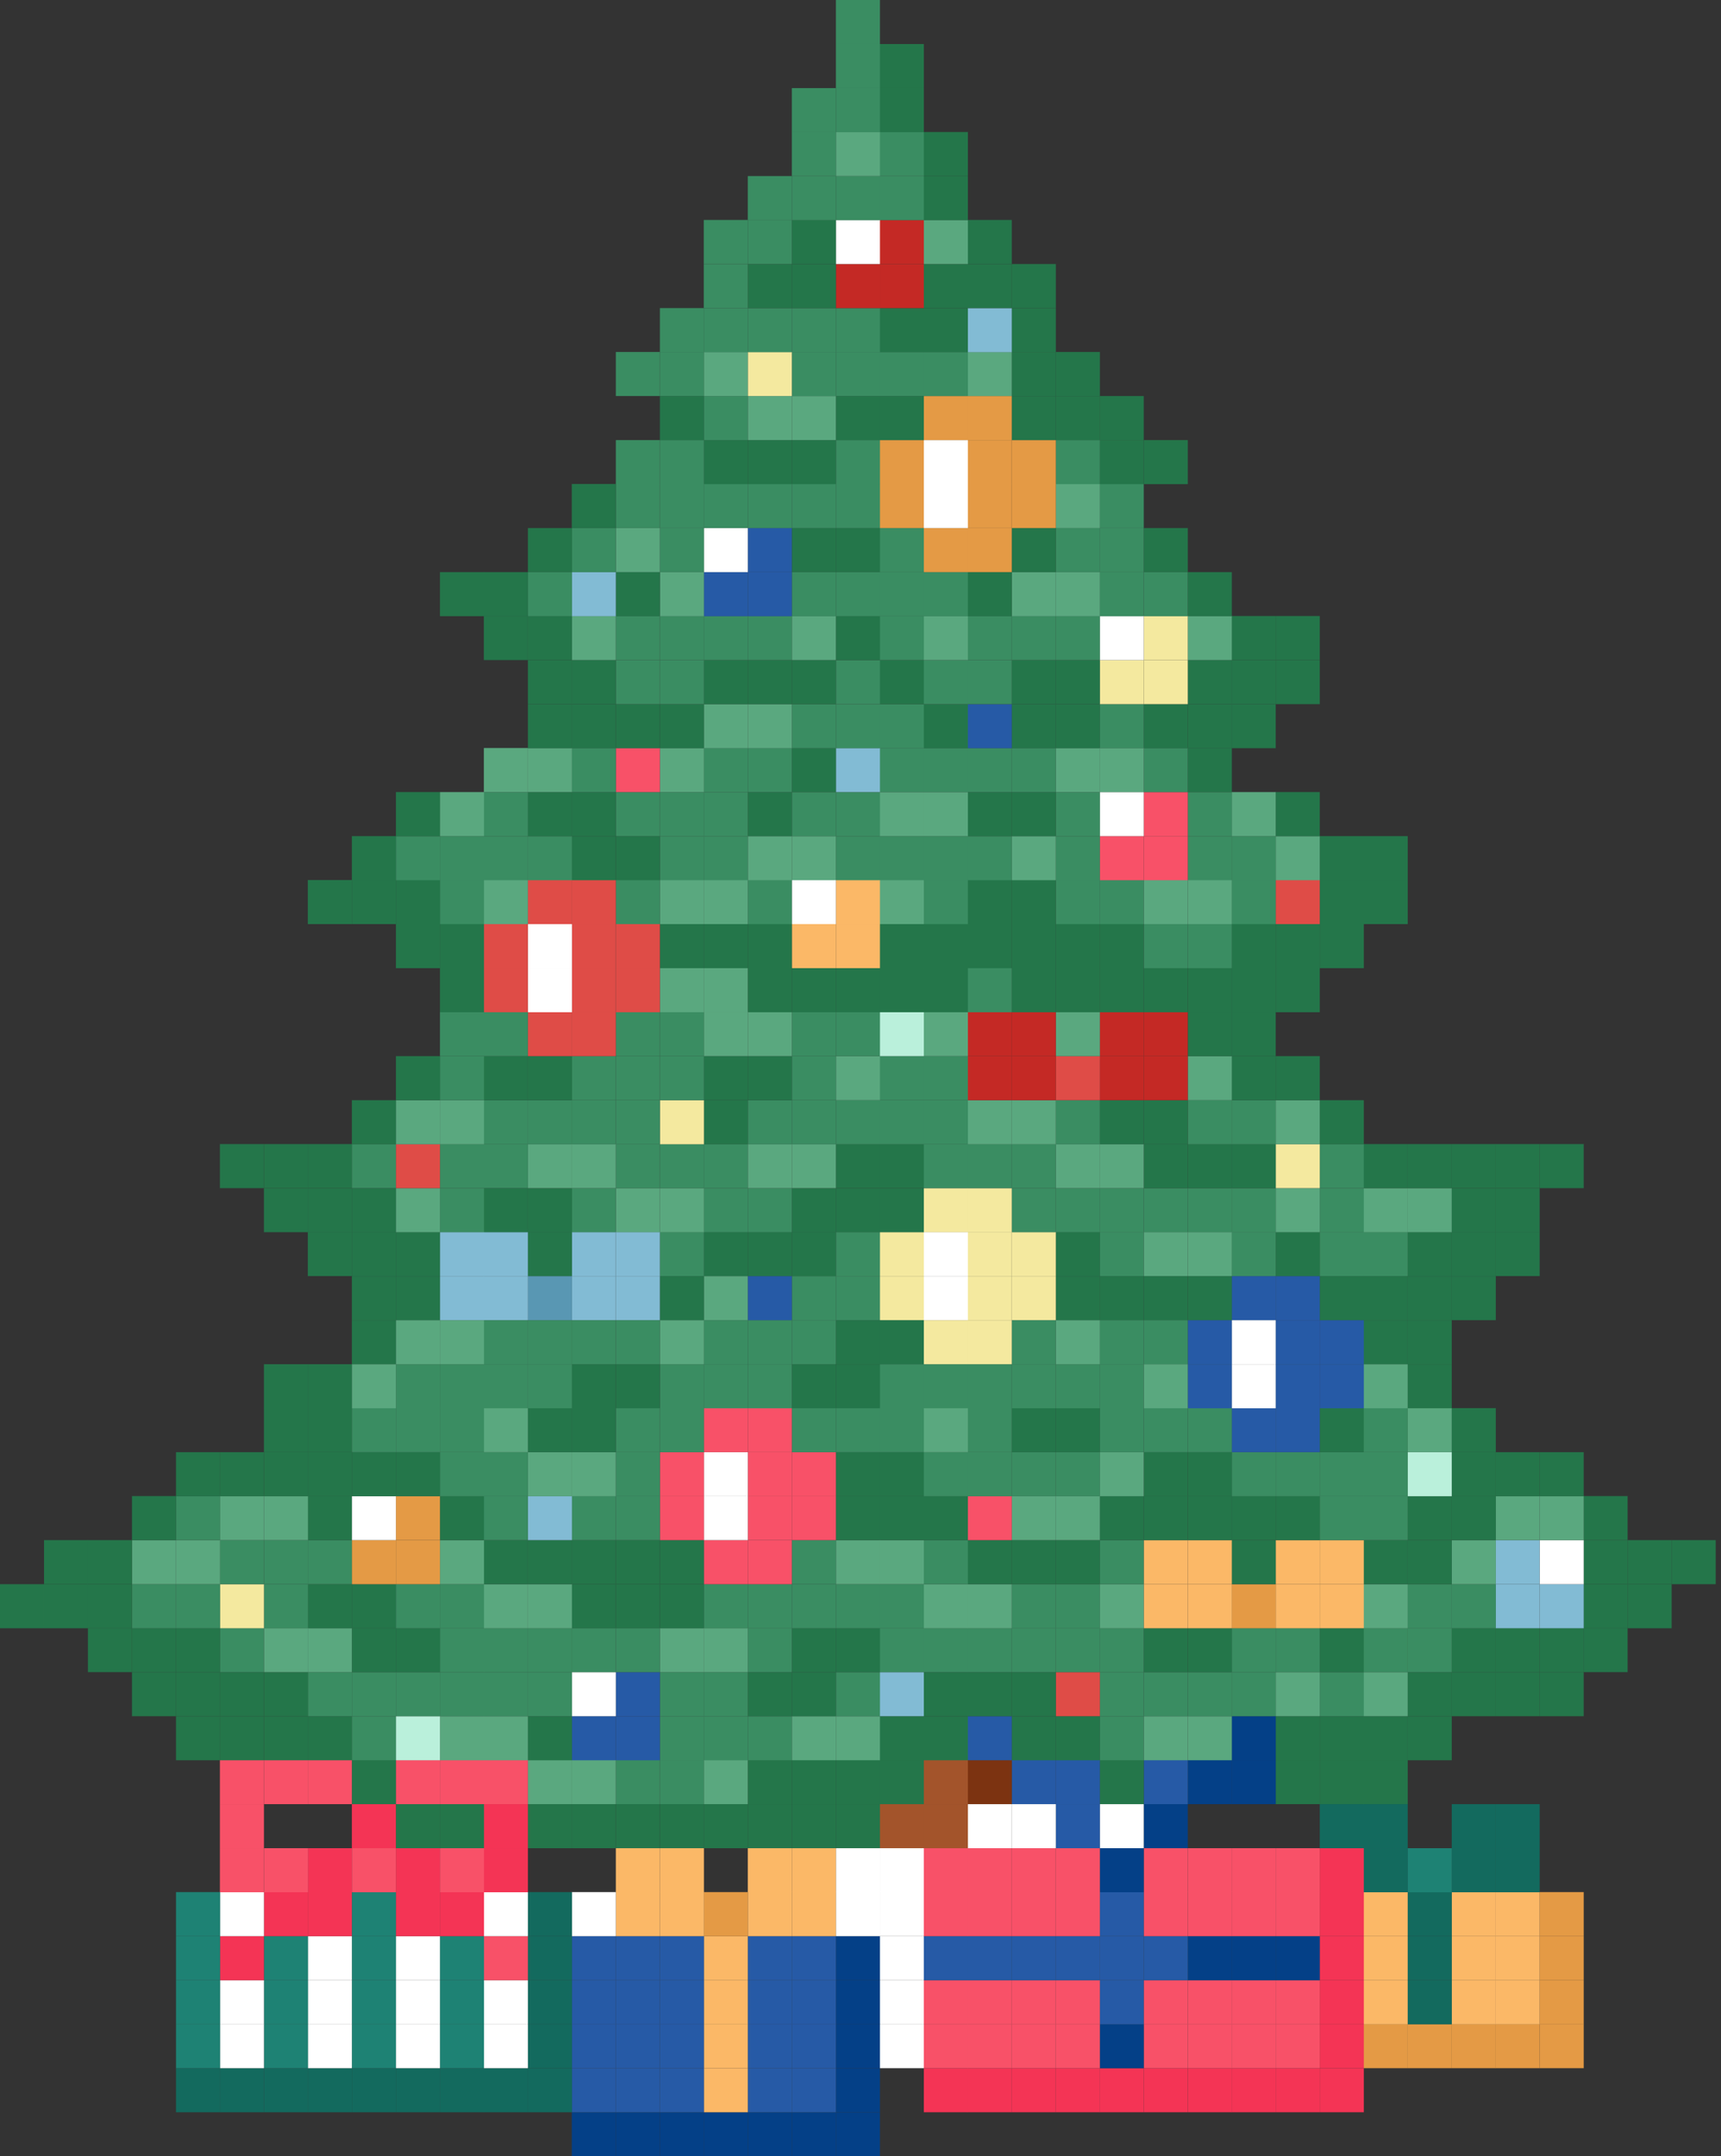 <?xml version="1.0" encoding="UTF-8"?>
<svg xmlns="http://www.w3.org/2000/svg" version="1.1" viewBox="0 0 1039.3 1301.7">
  <rect x="0" y="0" width="1039.3" height="1301.7" fill="#333333" stroke="none"/>
  <defs>
    <style>
      .cls-1 {
        fill: none;
      }

      .cls-2 {
        fill: #f85168;
      }

      .cls-3 {
        fill: #265aa6;
      }

      .cls-4 {
        fill: #c42925;
      }

      .cls-5 {
        fill: #136a5e;
      }

      .cls-6 {
        fill: #24764a;
      }

      .cls-7 {
        fill: #5aa87f;
      }

      .cls-8 {
        fill: #fbb867;
      }

      .cls-9 {
        fill: #5997b3;
      }

      .cls-10 {
        fill: #df4c47;
      }

      .cls-11 {
        fill: #7c3311;
      }

      .cls-12 {
        fill: #fff;
      }

      .cls-13 {
        fill: #a3542b;
      }

      .cls-14 {
        fill: #1e8274;
      }

      .cls-15 {
        fill: #baf0db;
      }

      .cls-16 {
        fill: #82bbd4;
      }

      .cls-17 {
        fill: #3a8d62;
      }

      .cls-18 {
        fill: #f43455;
      }

      .cls-19 {
        fill: #f4e99f;
      }

      .cls-20 {
        fill: #044087;
      }

      .cls-21 {
        fill: #e49a45;
      }
    </style>
  </defs>
  <!-- Generator: Adobe Illustrator 28.7.1, SVG Export Plug-In . SVG Version: 1.2.0 Build 142)  -->
  <g>
    <g id="_x5F_title-cta">
      <g>
        <rect class="cls-1" x="425" y="1115.8" width="26.6" height="26.6"/>
        <polygon class="cls-1" points="345.3 1115.8 318.8 1115.8 318.8 1142.3 345.3 1142.3 371.9 1142.3 371.9 1115.8 345.3 1115.8"/>
        <polygon class="cls-1" points="212.5 1115.8 212.5 1089.2 185.9 1089.2 159.4 1089.2 159.4 1115.8 185.9 1115.8 212.5 1115.8"/>
        <polygon class="cls-1" points="743.8 1089.2 717.3 1089.2 717.3 1115.8 743.8 1115.8 770.4 1115.8 797 1115.8 797 1089.2 770.4 1089.2 743.8 1089.2"/>
        <rect class="cls-6" x="1009.5" y="929.8" width="26.6" height="26.6"/>
        <rect class="cls-6" x="982.9" y="956.4" width="26.6" height="26.6"/>
        <rect class="cls-6" x="982.9" y="929.8" width="26.6" height="26.6"/>
        <rect class="cls-6" x="956.3" y="982.9" width="26.6" height="26.6"/>
        <rect class="cls-6" x="956.3" y="956.4" width="26.6" height="26.6"/>
        <rect class="cls-6" x="956.3" y="929.8" width="26.6" height="26.6"/>
        <rect class="cls-6" x="956.3" y="903.2" width="26.6" height="26.6"/>
        <rect class="cls-21" x="929.8" y="1222" width="26.6" height="26.6"/>
        <rect class="cls-21" x="929.8" y="1195.5" width="26.6" height="26.6"/>
        <rect class="cls-21" x="929.8" y="1168.9" width="26.6" height="26.6"/>
        <rect class="cls-21" x="929.8" y="1142.3" width="26.6" height="26.6"/>
        <rect class="cls-6" x="929.8" y="1009.5" width="26.6" height="26.6"/>
        <rect class="cls-6" x="929.8" y="982.9" width="26.6" height="26.6"/>
        <rect class="cls-16" x="929.8" y="956.4" width="26.6" height="26.6"/>
        <rect class="cls-12" x="929.8" y="929.8" width="26.6" height="26.6"/>
        <rect class="cls-7" x="929.8" y="903.2" width="26.6" height="26.6"/>
        <rect class="cls-6" x="929.8" y="876.7" width="26.6" height="26.6"/>
        <rect class="cls-6" x="929.8" y="690.7" width="26.6" height="26.6"/>
        <rect class="cls-21" x="903.2" y="1222" width="26.6" height="26.6"/>
        <rect class="cls-8" x="903.2" y="1195.5" width="26.6" height="26.6"/>
        <rect class="cls-8" x="903.2" y="1168.9" width="26.6" height="26.6"/>
        <rect class="cls-8" x="903.2" y="1142.3" width="26.6" height="26.6"/>
        <rect class="cls-5" x="903.2" y="1115.8" width="26.6" height="26.6"/>
        <rect class="cls-5" x="903.2" y="1089.2" width="26.6" height="26.6"/>
        <rect class="cls-6" x="903.2" y="1009.5" width="26.6" height="26.6"/>
        <rect class="cls-6" x="903.2" y="982.9" width="26.6" height="26.6"/>
        <rect class="cls-16" x="903.2" y="956.4" width="26.6" height="26.6"/>
        <rect class="cls-16" x="903.2" y="929.8" width="26.6" height="26.6"/>
        <rect class="cls-7" x="903.2" y="903.2" width="26.6" height="26.6"/>
        <rect class="cls-6" x="903.2" y="876.7" width="26.6" height="26.6"/>
        <rect class="cls-6" x="903.2" y="743.8" width="26.6" height="26.6"/>
        <rect class="cls-6" x="903.2" y="717.3" width="26.6" height="26.6"/>
        <rect class="cls-6" x="903.2" y="690.7" width="26.6" height="26.6"/>
        <rect class="cls-21" x="876.7" y="1222" width="26.6" height="26.6"/>
        <rect class="cls-8" x="876.7" y="1195.5" width="26.6" height="26.6"/>
        <rect class="cls-8" x="876.7" y="1168.9" width="26.6" height="26.6"/>
        <rect class="cls-8" x="876.7" y="1142.3" width="26.6" height="26.6"/>
        <rect class="cls-5" x="876.7" y="1115.8" width="26.6" height="26.6"/>
        <rect class="cls-5" x="876.7" y="1089.2" width="26.6" height="26.6"/>
        <rect class="cls-6" x="876.7" y="1009.5" width="26.6" height="26.6"/>
        <rect class="cls-6" x="876.7" y="982.9" width="26.6" height="26.6"/>
        <rect class="cls-17" x="876.7" y="956.4" width="26.6" height="26.6"/>
        <rect class="cls-7" x="876.7" y="929.8" width="26.6" height="26.6"/>
        <rect class="cls-6" x="876.7" y="903.2" width="26.6" height="26.6"/>
        <rect class="cls-6" x="876.7" y="876.7" width="26.6" height="26.6"/>
        <rect class="cls-6" x="876.7" y="850.1" width="26.6" height="26.6"/>
        <rect class="cls-6" x="876.7" y="770.4" width="26.6" height="26.6"/>
        <rect class="cls-6" x="876.7" y="743.8" width="26.6" height="26.6"/>
        <rect class="cls-6" x="876.7" y="717.3" width="26.6" height="26.6"/>
        <rect class="cls-6" x="876.7" y="690.7" width="26.6" height="26.6"/>
        <rect class="cls-21" x="850.1" y="1222" width="26.6" height="26.6"/>
        <rect class="cls-5" x="850.1" y="1195.5" width="26.6" height="26.6"/>
        <rect class="cls-5" x="850.1" y="1168.9" width="26.6" height="26.6"/>
        <rect class="cls-5" x="850.1" y="1142.3" width="26.6" height="26.6"/>
        <rect class="cls-14" x="850.1" y="1115.8" width="26.6" height="26.6"/>
        <rect class="cls-6" x="850.1" y="1036.1" width="26.6" height="26.6"/>
        <rect class="cls-6" x="850.1" y="1009.5" width="26.6" height="26.6"/>
        <rect class="cls-17" x="850.1" y="982.9" width="26.6" height="26.6"/>
        <rect class="cls-17" x="850.1" y="956.4" width="26.6" height="26.6"/>
        <rect class="cls-6" x="850.1" y="929.8" width="26.6" height="26.6"/>
        <rect class="cls-6" x="850.1" y="903.2" width="26.6" height="26.6"/>
        <rect class="cls-15" x="850.1" y="876.7" width="26.6" height="26.6"/>
        <rect class="cls-7" x="850.1" y="850.1" width="26.6" height="26.6"/>
        <rect class="cls-6" x="850.1" y="823.6" width="26.6" height="26.6"/>
        <rect class="cls-6" x="850.1" y="797" width="26.6" height="26.6"/>
        <rect class="cls-6" x="850.1" y="770.4" width="26.6" height="26.6"/>
        <rect class="cls-6" x="850.1" y="743.8" width="26.6" height="26.6"/>
        <rect class="cls-7" x="850.1" y="717.3" width="26.6" height="26.6"/>
        <rect class="cls-6" x="850.1" y="690.7" width="26.6" height="26.6"/>
        <rect class="cls-21" x="823.5" y="1222" width="26.6" height="26.6"/>
        <rect class="cls-8" x="823.5" y="1195.5" width="26.6" height="26.6"/>
        <rect class="cls-8" x="823.5" y="1168.9" width="26.6" height="26.6"/>
        <rect class="cls-8" x="823.5" y="1142.3" width="26.6" height="26.6"/>
        <rect class="cls-5" x="823.5" y="1115.8" width="26.6" height="26.6"/>
        <rect class="cls-5" x="823.5" y="1089.2" width="26.6" height="26.6"/>
        <rect class="cls-6" x="823.5" y="1062.6" width="26.6" height="26.6"/>
        <rect class="cls-6" x="823.5" y="1036.1" width="26.6" height="26.6"/>
        <rect class="cls-7" x="823.5" y="1009.5" width="26.6" height="26.6"/>
        <rect class="cls-17" x="823.5" y="982.9" width="26.6" height="26.6"/>
        <rect class="cls-7" x="823.5" y="956.4" width="26.6" height="26.6"/>
        <rect class="cls-6" x="823.5" y="929.8" width="26.6" height="26.6"/>
        <rect class="cls-17" x="823.5" y="903.2" width="26.6" height="26.6"/>
        <rect class="cls-17" x="823.5" y="876.7" width="26.6" height="26.6"/>
        <rect class="cls-17" x="823.5" y="850.1" width="26.6" height="26.6"/>
        <rect class="cls-7" x="823.5" y="823.6" width="26.6" height="26.6"/>
        <rect class="cls-6" x="823.5" y="797" width="26.6" height="26.6"/>
        <rect class="cls-6" x="823.5" y="770.4" width="26.6" height="26.6"/>
        <rect class="cls-17" x="823.5" y="743.8" width="26.6" height="26.6"/>
        <rect class="cls-7" x="823.5" y="717.3" width="26.6" height="26.6"/>
        <rect class="cls-6" x="823.5" y="690.7" width="26.6" height="26.6"/>
        <rect class="cls-6" x="823.5" y="531.3" width="26.6" height="26.6"/>
        <rect class="cls-6" x="823.5" y="504.8" width="26.6" height="26.6"/>
        <rect class="cls-18" x="797" y="1248.6" width="26.6" height="26.6"/>
        <rect class="cls-18" x="797" y="1222" width="26.6" height="26.6"/>
        <rect class="cls-18" x="797" y="1195.5" width="26.6" height="26.6"/>
        <rect class="cls-18" x="797" y="1168.9" width="26.6" height="26.6"/>
        <rect class="cls-18" x="797" y="1142.3" width="26.6" height="26.6"/>
        <rect class="cls-18" x="797" y="1115.8" width="26.6" height="26.6"/>
        <rect class="cls-5" x="797" y="1089.2" width="26.6" height="26.6"/>
        <rect class="cls-6" x="797" y="1062.6" width="26.6" height="26.6"/>
        <rect class="cls-6" x="797" y="1036.1" width="26.6" height="26.6"/>
        <rect class="cls-17" x="797" y="1009.5" width="26.6" height="26.6"/>
        <rect class="cls-6" x="797" y="982.9" width="26.6" height="26.6"/>
        <rect class="cls-8" x="797" y="956.4" width="26.6" height="26.6"/>
        <rect class="cls-8" x="797" y="929.8" width="26.6" height="26.6"/>
        <rect class="cls-17" x="797" y="903.2" width="26.6" height="26.6"/>
        <rect class="cls-17" x="797" y="876.7" width="26.6" height="26.6"/>
        <rect class="cls-6" x="797" y="850.1" width="26.6" height="26.6"/>
        <rect class="cls-3" x="797" y="823.6" width="26.6" height="26.6"/>
        <rect class="cls-3" x="797" y="797" width="26.6" height="26.6"/>
        <rect class="cls-6" x="797" y="770.4" width="26.6" height="26.6"/>
        <rect class="cls-17" x="797" y="743.8" width="26.6" height="26.6"/>
        <rect class="cls-17" x="797" y="717.3" width="26.6" height="26.6"/>
        <rect class="cls-17" x="797" y="690.7" width="26.6" height="26.6"/>
        <rect class="cls-6" x="797" y="664.2" width="26.6" height="26.6"/>
        <rect class="cls-6" x="797" y="557.9" width="26.6" height="26.6"/>
        <rect class="cls-6" x="797" y="531.3" width="26.6" height="26.6"/>
        <rect class="cls-6" x="797" y="504.8" width="26.6" height="26.6"/>
        <rect class="cls-18" x="770.4" y="1248.6" width="26.6" height="26.6"/>
        <rect class="cls-2" x="770.4" y="1222" width="26.6" height="26.6"/>
        <rect class="cls-2" x="770.4" y="1195.5" width="26.6" height="26.6"/>
        <rect class="cls-20" x="770.4" y="1168.9" width="26.6" height="26.6"/>
        <rect class="cls-2" x="770.4" y="1142.3" width="26.6" height="26.6"/>
        <rect class="cls-2" x="770.4" y="1115.8" width="26.6" height="26.6"/>
        <rect class="cls-6" x="770.4" y="1062.6" width="26.6" height="26.6"/>
        <rect class="cls-6" x="770.4" y="1036.1" width="26.6" height="26.6"/>
        <rect class="cls-7" x="770.4" y="1009.5" width="26.6" height="26.6"/>
        <rect class="cls-17" x="770.4" y="982.9" width="26.6" height="26.6"/>
        <rect class="cls-8" x="770.4" y="956.4" width="26.6" height="26.6"/>
        <rect class="cls-8" x="770.4" y="929.8" width="26.6" height="26.6"/>
        <rect class="cls-6" x="770.4" y="903.2" width="26.6" height="26.6"/>
        <rect class="cls-17" x="770.4" y="876.7" width="26.6" height="26.6"/>
        <rect class="cls-3" x="770.4" y="850.1" width="26.6" height="26.6"/>
        <rect class="cls-3" x="770.4" y="823.6" width="26.6" height="26.6"/>
        <rect class="cls-3" x="770.4" y="797" width="26.6" height="26.6"/>
        <rect class="cls-3" x="770.4" y="770.4" width="26.6" height="26.6"/>
        <rect class="cls-6" x="770.4" y="743.8" width="26.6" height="26.6"/>
        <rect class="cls-7" x="770.4" y="717.3" width="26.6" height="26.6"/>
        <rect class="cls-19" x="770.4" y="690.7" width="26.6" height="26.6"/>
        <rect class="cls-7" x="770.4" y="664.2" width="26.6" height="26.6"/>
        <rect class="cls-6" x="770.4" y="637.6" width="26.6" height="26.6"/>
        <rect class="cls-6" x="770.4" y="584.5" width="26.6" height="26.6"/>
        <rect class="cls-6" x="770.4" y="557.9" width="26.6" height="26.6"/>
        <rect class="cls-10" x="770.4" y="531.3" width="26.6" height="26.6"/>
        <rect class="cls-7" x="770.4" y="504.8" width="26.6" height="26.6"/>
        <rect class="cls-6" x="770.4" y="478.2" width="26.6" height="26.6"/>
        <rect class="cls-6" x="770.4" y="398.5" width="26.6" height="26.6"/>
        <rect class="cls-6" x="770.4" y="371.9" width="26.6" height="26.6"/>
        <rect class="cls-18" x="743.8" y="1248.6" width="26.6" height="26.6"/>
        <rect class="cls-2" x="743.8" y="1222" width="26.6" height="26.6"/>
        <rect class="cls-2" x="743.8" y="1195.5" width="26.6" height="26.6"/>
        <rect class="cls-20" x="743.8" y="1168.9" width="26.6" height="26.6"/>
        <rect class="cls-2" x="743.8" y="1142.3" width="26.6" height="26.6"/>
        <rect class="cls-2" x="743.8" y="1115.8" width="26.6" height="26.6"/>
        <rect class="cls-20" x="743.8" y="1062.6" width="26.6" height="26.6"/>
        <rect class="cls-20" x="743.8" y="1036.1" width="26.6" height="26.6"/>
        <rect class="cls-17" x="743.8" y="1009.5" width="26.6" height="26.6"/>
        <rect class="cls-17" x="743.8" y="982.9" width="26.6" height="26.6"/>
        <rect class="cls-21" x="743.8" y="956.4" width="26.6" height="26.6"/>
        <rect class="cls-6" x="743.8" y="929.8" width="26.6" height="26.6"/>
        <rect class="cls-6" x="743.8" y="903.2" width="26.6" height="26.6"/>
        <rect class="cls-17" x="743.8" y="876.7" width="26.6" height="26.6"/>
        <rect class="cls-3" x="743.8" y="850.1" width="26.6" height="26.6"/>
        <rect class="cls-12" x="743.8" y="823.6" width="26.6" height="26.6"/>
        <rect class="cls-12" x="743.8" y="797" width="26.6" height="26.6"/>
        <rect class="cls-3" x="743.8" y="770.4" width="26.6" height="26.6"/>
        <rect class="cls-17" x="743.8" y="743.8" width="26.6" height="26.6"/>
        <rect class="cls-17" x="743.8" y="717.3" width="26.6" height="26.6"/>
        <rect class="cls-6" x="743.8" y="690.7" width="26.6" height="26.6"/>
        <rect class="cls-17" x="743.8" y="664.2" width="26.6" height="26.6"/>
        <rect class="cls-6" x="743.8" y="637.6" width="26.6" height="26.6"/>
        <rect class="cls-6" x="743.8" y="611" width="26.6" height="26.6"/>
        <rect class="cls-6" x="743.8" y="584.5" width="26.6" height="26.6"/>
        <rect class="cls-6" x="743.8" y="557.9" width="26.6" height="26.6"/>
        <rect class="cls-17" x="743.8" y="531.3" width="26.6" height="26.6"/>
        <rect class="cls-17" x="743.8" y="504.8" width="26.6" height="26.6"/>
        <rect class="cls-7" x="743.8" y="478.2" width="26.6" height="26.6"/>
        <rect class="cls-6" x="743.8" y="425.1" width="26.6" height="26.6"/>
        <rect class="cls-6" x="743.8" y="398.5" width="26.6" height="26.6"/>
        <rect class="cls-6" x="743.8" y="371.9" width="26.6" height="26.6"/>
        <rect class="cls-18" x="717.3" y="1248.6" width="26.6" height="26.6"/>
        <rect class="cls-2" x="717.3" y="1222" width="26.6" height="26.6"/>
        <rect class="cls-2" x="717.3" y="1195.5" width="26.6" height="26.6"/>
        <rect class="cls-20" x="717.3" y="1168.9" width="26.6" height="26.6"/>
        <rect class="cls-2" x="717.3" y="1142.3" width="26.6" height="26.6"/>
        <rect class="cls-2" x="717.3" y="1115.8" width="26.6" height="26.6"/>
        <rect class="cls-20" x="717.3" y="1062.6" width="26.6" height="26.6"/>
        <rect class="cls-7" x="717.3" y="1036.1" width="26.6" height="26.6"/>
        <rect class="cls-17" x="717.3" y="1009.5" width="26.6" height="26.6"/>
        <rect class="cls-6" x="717.3" y="982.9" width="26.6" height="26.6"/>
        <rect class="cls-8" x="717.3" y="956.4" width="26.6" height="26.6"/>
        <rect class="cls-8" x="717.3" y="929.8" width="26.6" height="26.6"/>
        <rect class="cls-6" x="717.3" y="903.2" width="26.6" height="26.6"/>
        <rect class="cls-6" x="717.3" y="876.7" width="26.6" height="26.6"/>
        <rect class="cls-17" x="717.3" y="850.1" width="26.6" height="26.6"/>
        <rect class="cls-3" x="717.3" y="823.6" width="26.6" height="26.6"/>
        <rect class="cls-3" x="717.3" y="797" width="26.6" height="26.6"/>
        <rect class="cls-6" x="717.3" y="770.4" width="26.6" height="26.6"/>
        <rect class="cls-7" x="717.3" y="743.8" width="26.6" height="26.6"/>
        <rect class="cls-17" x="717.3" y="717.3" width="26.6" height="26.6"/>
        <rect class="cls-6" x="717.3" y="690.7" width="26.6" height="26.6"/>
        <rect class="cls-17" x="717.3" y="664.2" width="26.6" height="26.6"/>
        <rect class="cls-7" x="717.3" y="637.6" width="26.6" height="26.6"/>
        <rect class="cls-6" x="717.3" y="611" width="26.6" height="26.6"/>
        <rect class="cls-6" x="717.3" y="584.5" width="26.6" height="26.6"/>
        <rect class="cls-17" x="717.3" y="557.9" width="26.6" height="26.6"/>
        <rect class="cls-7" x="717.3" y="531.3" width="26.6" height="26.6"/>
        <rect class="cls-17" x="717.3" y="504.8" width="26.6" height="26.6"/>
        <rect class="cls-17" x="717.3" y="478.2" width="26.6" height="26.6"/>
        <rect class="cls-6" x="717.3" y="451.6" width="26.6" height="26.6"/>
        <rect class="cls-6" x="717.3" y="425.1" width="26.6" height="26.6"/>
        <rect class="cls-6" x="717.3" y="398.5" width="26.6" height="26.6"/>
        <rect class="cls-7" x="717.3" y="371.9" width="26.6" height="26.6"/>
        <rect class="cls-6" x="717.3" y="345.4" width="26.6" height="26.6"/>
        <rect class="cls-18" x="690.7" y="1248.6" width="26.6" height="26.6"/>
        <rect class="cls-2" x="690.7" y="1222" width="26.6" height="26.6"/>
        <rect class="cls-2" x="690.7" y="1195.5" width="26.6" height="26.6"/>
        <rect class="cls-3" x="690.7" y="1168.9" width="26.6" height="26.6"/>
        <rect class="cls-2" x="690.7" y="1142.3" width="26.6" height="26.6"/>
        <rect class="cls-2" x="690.7" y="1115.8" width="26.6" height="26.6"/>
        <rect class="cls-20" x="690.7" y="1089.2" width="26.6" height="26.6"/>
        <rect class="cls-3" x="690.7" y="1062.6" width="26.6" height="26.6"/>
        <rect class="cls-7" x="690.7" y="1036.1" width="26.6" height="26.6"/>
        <rect class="cls-17" x="690.7" y="1009.5" width="26.6" height="26.6"/>
        <rect class="cls-6" x="690.7" y="982.9" width="26.6" height="26.6"/>
        <rect class="cls-8" x="690.7" y="956.4" width="26.6" height="26.6"/>
        <rect class="cls-8" x="690.7" y="929.8" width="26.6" height="26.6"/>
        <rect class="cls-6" x="690.7" y="903.2" width="26.6" height="26.6"/>
        <rect class="cls-6" x="690.7" y="876.7" width="26.6" height="26.6"/>
        <rect class="cls-17" x="690.7" y="850.1" width="26.6" height="26.6"/>
        <rect class="cls-7" x="690.7" y="823.6" width="26.6" height="26.6"/>
        <rect class="cls-17" x="690.7" y="797" width="26.6" height="26.6"/>
        <rect class="cls-6" x="690.7" y="770.4" width="26.6" height="26.6"/>
        <rect class="cls-7" x="690.7" y="743.8" width="26.6" height="26.6"/>
        <rect class="cls-17" x="690.7" y="717.3" width="26.6" height="26.6"/>
        <rect class="cls-6" x="690.7" y="690.7" width="26.6" height="26.6"/>
        <rect class="cls-6" x="690.7" y="664.2" width="26.6" height="26.6"/>
        <rect class="cls-4" x="690.7" y="637.6" width="26.6" height="26.6"/>
        <rect class="cls-4" x="690.7" y="611" width="26.6" height="26.6"/>
        <rect class="cls-6" x="690.7" y="584.5" width="26.6" height="26.6"/>
        <rect class="cls-17" x="690.7" y="557.9" width="26.6" height="26.6"/>
        <rect class="cls-7" x="690.7" y="531.3" width="26.6" height="26.6"/>
        <rect class="cls-2" x="690.7" y="504.8" width="26.6" height="26.6"/>
        <rect class="cls-2" x="690.7" y="478.2" width="26.6" height="26.6"/>
        <rect class="cls-17" x="690.7" y="451.6" width="26.6" height="26.6"/>
        <rect class="cls-6" x="690.7" y="425.1" width="26.6" height="26.6"/>
        <rect class="cls-19" x="690.7" y="398.5" width="26.6" height="26.6"/>
        <rect class="cls-19" x="690.7" y="371.9" width="26.6" height="26.6"/>
        <rect class="cls-17" x="690.7" y="345.4" width="26.6" height="26.6"/>
        <rect class="cls-6" x="690.7" y="318.8" width="26.6" height="26.6"/>
        <rect class="cls-6" x="690.7" y="265.7" width="26.6" height="26.6"/>
        <rect class="cls-18" x="664.1" y="1248.6" width="26.6" height="26.6"/>
        <rect class="cls-20" x="664.1" y="1222" width="26.6" height="26.6"/>
        <rect class="cls-3" x="664.1" y="1195.5" width="26.6" height="26.6"/>
        <rect class="cls-3" x="664.1" y="1168.9" width="26.6" height="26.6"/>
        <rect class="cls-3" x="664.1" y="1142.3" width="26.6" height="26.6"/>
        <rect class="cls-20" x="664.1" y="1115.8" width="26.6" height="26.6"/>
        <rect class="cls-12" x="664.1" y="1089.2" width="26.6" height="26.6"/>
        <rect class="cls-6" x="664.1" y="1062.6" width="26.6" height="26.6"/>
        <rect class="cls-17" x="664.1" y="1036.1" width="26.6" height="26.6"/>
        <rect class="cls-17" x="664.1" y="1009.5" width="26.6" height="26.6"/>
        <rect class="cls-17" x="664.1" y="982.9" width="26.6" height="26.6"/>
        <rect class="cls-7" x="664.1" y="956.4" width="26.6" height="26.6"/>
        <rect class="cls-17" x="664.1" y="929.8" width="26.6" height="26.6"/>
        <rect class="cls-6" x="664.1" y="903.2" width="26.6" height="26.6"/>
        <rect class="cls-7" x="664.1" y="876.7" width="26.6" height="26.6"/>
        <rect class="cls-17" x="664.1" y="850.1" width="26.6" height="26.6"/>
        <rect class="cls-17" x="664.1" y="823.6" width="26.6" height="26.6"/>
        <rect class="cls-17" x="664.1" y="797" width="26.6" height="26.6"/>
        <rect class="cls-6" x="664.1" y="770.4" width="26.6" height="26.6"/>
        <rect class="cls-17" x="664.1" y="743.8" width="26.6" height="26.6"/>
        <rect class="cls-17" x="664.1" y="717.3" width="26.6" height="26.6"/>
        <rect class="cls-7" x="664.1" y="690.7" width="26.6" height="26.6"/>
        <rect class="cls-6" x="664.1" y="664.2" width="26.6" height="26.6"/>
        <rect class="cls-4" x="664.1" y="637.6" width="26.6" height="26.6"/>
        <rect class="cls-4" x="664.1" y="611" width="26.6" height="26.6"/>
        <rect class="cls-6" x="664.1" y="584.5" width="26.6" height="26.6"/>
        <rect class="cls-6" x="664.1" y="557.9" width="26.6" height="26.6"/>
        <rect class="cls-17" x="664.1" y="531.3" width="26.6" height="26.6"/>
        <rect class="cls-2" x="664.1" y="504.8" width="26.6" height="26.6"/>
        <rect class="cls-12" x="664.1" y="478.2" width="26.6" height="26.6"/>
        <rect class="cls-7" x="664.1" y="451.6" width="26.6" height="26.6"/>
        <rect class="cls-17" x="664.1" y="425.1" width="26.6" height="26.6"/>
        <rect class="cls-19" x="664.1" y="398.5" width="26.6" height="26.6"/>
        <rect class="cls-12" x="664.1" y="371.9" width="26.6" height="26.6"/>
        <rect class="cls-17" x="664.1" y="345.4" width="26.6" height="26.6"/>
        <rect class="cls-17" x="664.1" y="318.8" width="26.6" height="26.6"/>
        <rect class="cls-17" x="664.1" y="292.2" width="26.6" height="26.6"/>
        <rect class="cls-6" x="664.1" y="265.7" width="26.6" height="26.6"/>
        <rect class="cls-6" x="664.1" y="239.1" width="26.6" height="26.6"/>
        <rect class="cls-18" x="637.6" y="1248.6" width="26.6" height="26.6"/>
        <rect class="cls-2" x="637.6" y="1222" width="26.6" height="26.6"/>
        <rect class="cls-2" x="637.6" y="1195.5" width="26.6" height="26.6"/>
        <rect class="cls-3" x="637.6" y="1168.9" width="26.6" height="26.6"/>
        <rect class="cls-2" x="637.6" y="1142.3" width="26.6" height="26.6"/>
        <rect class="cls-2" x="637.6" y="1115.8" width="26.6" height="26.6"/>
        <rect class="cls-3" x="637.6" y="1089.2" width="26.6" height="26.6"/>
        <rect class="cls-3" x="637.6" y="1062.6" width="26.6" height="26.6"/>
        <rect class="cls-6" x="637.6" y="1036.1" width="26.6" height="26.6"/>
        <rect class="cls-10" x="637.6" y="1009.5" width="26.6" height="26.6"/>
        <rect class="cls-17" x="637.6" y="982.9" width="26.6" height="26.6"/>
        <rect class="cls-17" x="637.6" y="956.4" width="26.6" height="26.6"/>
        <rect class="cls-6" x="637.6" y="929.8" width="26.6" height="26.6"/>
        <rect class="cls-7" x="637.6" y="903.2" width="26.6" height="26.6"/>
        <rect class="cls-17" x="637.6" y="876.7" width="26.6" height="26.6"/>
        <rect class="cls-6" x="637.6" y="850.1" width="26.6" height="26.6"/>
        <rect class="cls-17" x="637.6" y="823.6" width="26.6" height="26.6"/>
        <rect class="cls-7" x="637.6" y="797" width="26.6" height="26.6"/>
        <rect class="cls-6" x="637.6" y="770.4" width="26.6" height="26.6"/>
        <rect class="cls-6" x="637.6" y="743.8" width="26.6" height="26.6"/>
        <rect class="cls-17" x="637.6" y="717.3" width="26.6" height="26.6"/>
        <rect class="cls-7" x="637.6" y="690.7" width="26.6" height="26.6"/>
        <rect class="cls-17" x="637.6" y="664.2" width="26.6" height="26.6"/>
        <rect class="cls-10" x="637.6" y="637.6" width="26.6" height="26.6"/>
        <rect class="cls-7" x="637.6" y="611" width="26.6" height="26.6"/>
        <rect class="cls-6" x="637.6" y="584.5" width="26.6" height="26.6"/>
        <rect class="cls-6" x="637.6" y="557.9" width="26.6" height="26.6"/>
        <rect class="cls-17" x="637.6" y="531.3" width="26.6" height="26.6"/>
        <rect class="cls-17" x="637.6" y="504.8" width="26.6" height="26.6"/>
        <rect class="cls-17" x="637.6" y="478.2" width="26.6" height="26.6"/>
        <rect class="cls-7" x="637.6" y="451.6" width="26.6" height="26.6"/>
        <rect class="cls-6" x="637.6" y="425.1" width="26.6" height="26.6"/>
        <rect class="cls-6" x="637.6" y="398.5" width="26.6" height="26.6"/>
        <rect class="cls-17" x="637.6" y="371.9" width="26.6" height="26.6"/>
        <rect class="cls-7" x="637.6" y="345.4" width="26.6" height="26.6"/>
        <rect class="cls-17" x="637.6" y="318.8" width="26.6" height="26.6"/>
        <rect class="cls-7" x="637.6" y="292.2" width="26.6" height="26.6"/>
        <rect class="cls-17" x="637.6" y="265.7" width="26.6" height="26.6"/>
        <rect class="cls-6" x="637.6" y="239.1" width="26.6" height="26.6"/>
        <rect class="cls-6" x="637.6" y="212.5" width="26.6" height="26.6"/>
        <rect class="cls-18" x="611" y="1248.6" width="26.6" height="26.6"/>
        <rect class="cls-2" x="611" y="1222" width="26.6" height="26.6"/>
        <rect class="cls-2" x="611" y="1195.5" width="26.6" height="26.6"/>
        <rect class="cls-3" x="611" y="1168.9" width="26.6" height="26.6"/>
        <rect class="cls-2" x="611" y="1142.3" width="26.6" height="26.6"/>
        <rect class="cls-2" x="611" y="1115.8" width="26.6" height="26.6"/>
        <rect class="cls-12" x="611" y="1089.2" width="26.6" height="26.6"/>
        <rect class="cls-3" x="611" y="1062.6" width="26.6" height="26.6"/>
        <rect class="cls-6" x="611" y="1036.1" width="26.6" height="26.6"/>
        <rect class="cls-6" x="611" y="1009.5" width="26.6" height="26.6"/>
        <rect class="cls-17" x="611" y="982.9" width="26.6" height="26.6"/>
        <rect class="cls-17" x="611" y="956.4" width="26.6" height="26.6"/>
        <rect class="cls-6" x="611" y="929.8" width="26.6" height="26.6"/>
        <rect class="cls-7" x="611" y="903.2" width="26.6" height="26.6"/>
        <rect class="cls-17" x="611" y="876.7" width="26.6" height="26.6"/>
        <rect class="cls-6" x="611" y="850.1" width="26.6" height="26.6"/>
        <rect class="cls-17" x="611" y="823.6" width="26.6" height="26.6"/>
        <rect class="cls-17" x="611" y="797" width="26.6" height="26.6"/>
        <rect class="cls-19" x="611" y="770.4" width="26.6" height="26.6"/>
        <rect class="cls-19" x="611" y="743.8" width="26.6" height="26.6"/>
        <rect class="cls-17" x="611" y="717.3" width="26.6" height="26.6"/>
        <rect class="cls-17" x="611" y="690.7" width="26.6" height="26.6"/>
        <rect class="cls-7" x="611" y="664.2" width="26.6" height="26.6"/>
        <rect class="cls-4" x="611" y="637.6" width="26.6" height="26.6"/>
        <rect class="cls-4" x="611" y="611" width="26.6" height="26.6"/>
        <rect class="cls-6" x="611" y="584.5" width="26.6" height="26.6"/>
        <rect class="cls-6" x="611" y="557.9" width="26.6" height="26.6"/>
        <rect class="cls-6" x="611" y="531.3" width="26.6" height="26.6"/>
        <rect class="cls-7" x="611" y="504.8" width="26.6" height="26.6"/>
        <rect class="cls-6" x="611" y="478.2" width="26.6" height="26.6"/>
        <rect class="cls-17" x="611" y="451.6" width="26.6" height="26.6"/>
        <rect class="cls-6" x="611" y="425.1" width="26.6" height="26.6"/>
        <rect class="cls-6" x="611" y="398.5" width="26.6" height="26.6"/>
        <rect class="cls-17" x="611" y="371.9" width="26.6" height="26.6"/>
        <rect class="cls-7" x="611" y="345.4" width="26.6" height="26.6"/>
        <rect class="cls-6" x="611" y="318.8" width="26.6" height="26.6"/>
        <rect class="cls-21" x="611" y="292.2" width="26.6" height="26.6"/>
        <rect class="cls-21" x="611" y="265.7" width="26.6" height="26.6"/>
        <rect class="cls-6" x="611" y="239.1" width="26.6" height="26.6"/>
        <rect class="cls-6" x="611" y="212.5" width="26.6" height="26.6"/>
        <rect class="cls-6" x="611" y="186" width="26.6" height="26.6"/>
        <rect class="cls-6" x="611" y="159.4" width="26.6" height="26.6"/>
        <rect class="cls-18" x="584.4" y="1248.6" width="26.6" height="26.6"/>
        <rect class="cls-2" x="584.4" y="1222" width="26.6" height="26.6"/>
        <rect class="cls-2" x="584.4" y="1195.5" width="26.6" height="26.6"/>
        <rect class="cls-3" x="584.4" y="1168.9" width="26.6" height="26.6"/>
        <rect class="cls-2" x="584.4" y="1142.3" width="26.6" height="26.6"/>
        <rect class="cls-2" x="584.4" y="1115.8" width="26.6" height="26.6"/>
        <rect class="cls-12" x="584.4" y="1089.2" width="26.6" height="26.6"/>
        <rect class="cls-11" x="584.4" y="1062.6" width="26.6" height="26.6"/>
        <rect class="cls-3" x="584.4" y="1036.1" width="26.6" height="26.6"/>
        <rect class="cls-6" x="584.4" y="1009.5" width="26.6" height="26.6"/>
        <rect class="cls-17" x="584.4" y="982.9" width="26.6" height="26.6"/>
        <rect class="cls-7" x="584.4" y="956.4" width="26.6" height="26.6"/>
        <rect class="cls-6" x="584.4" y="929.8" width="26.6" height="26.6"/>
        <rect class="cls-2" x="584.4" y="903.2" width="26.6" height="26.6"/>
        <rect class="cls-17" x="584.4" y="876.7" width="26.6" height="26.6"/>
        <rect class="cls-17" x="584.4" y="850.1" width="26.6" height="26.6"/>
        <rect class="cls-17" x="584.4" y="823.6" width="26.6" height="26.6"/>
        <rect class="cls-19" x="584.4" y="797" width="26.6" height="26.6"/>
        <rect class="cls-19" x="584.4" y="770.4" width="26.6" height="26.6"/>
        <rect class="cls-19" x="584.4" y="743.8" width="26.6" height="26.6"/>
        <rect class="cls-19" x="584.4" y="717.3" width="26.6" height="26.6"/>
        <rect class="cls-17" x="584.4" y="690.7" width="26.6" height="26.6"/>
        <rect class="cls-7" x="584.4" y="664.2" width="26.6" height="26.6"/>
        <rect class="cls-4" x="584.4" y="637.6" width="26.6" height="26.6"/>
        <rect class="cls-4" x="584.4" y="611" width="26.6" height="26.6"/>
        <rect class="cls-17" x="584.4" y="584.5" width="26.6" height="26.6"/>
        <rect class="cls-6" x="584.4" y="557.9" width="26.6" height="26.6"/>
        <rect class="cls-6" x="584.4" y="531.3" width="26.6" height="26.6"/>
        <rect class="cls-17" x="584.4" y="504.8" width="26.6" height="26.6"/>
        <rect class="cls-6" x="584.4" y="478.2" width="26.6" height="26.6"/>
        <rect class="cls-17" x="584.4" y="451.6" width="26.6" height="26.6"/>
        <rect class="cls-3" x="584.4" y="425.1" width="26.6" height="26.6"/>
        <rect class="cls-17" x="584.4" y="398.5" width="26.6" height="26.6"/>
        <rect class="cls-17" x="584.4" y="371.9" width="26.6" height="26.6"/>
        <rect class="cls-6" x="584.4" y="345.4" width="26.6" height="26.6"/>
        <rect class="cls-21" x="584.4" y="318.8" width="26.6" height="26.6"/>
        <rect class="cls-21" x="584.4" y="292.2" width="26.6" height="26.6"/>
        <rect class="cls-21" x="584.4" y="265.7" width="26.6" height="26.6"/>
        <rect class="cls-21" x="584.4" y="239.1" width="26.6" height="26.6"/>
        <rect class="cls-7" x="584.4" y="212.5" width="26.6" height="26.6"/>
        <rect class="cls-16" x="584.4" y="186" width="26.6" height="26.6"/>
        <rect class="cls-6" x="584.4" y="159.4" width="26.6" height="26.6"/>
        <rect class="cls-6" x="584.4" y="132.8" width="26.6" height="26.6"/>
        <rect class="cls-18" x="557.9" y="1248.6" width="26.6" height="26.6"/>
        <rect class="cls-2" x="557.9" y="1222" width="26.6" height="26.6"/>
        <rect class="cls-2" x="557.9" y="1195.5" width="26.6" height="26.6"/>
        <rect class="cls-3" x="557.9" y="1168.9" width="26.6" height="26.6"/>
        <rect class="cls-2" x="557.9" y="1142.3" width="26.6" height="26.6"/>
        <rect class="cls-2" x="557.9" y="1115.8" width="26.6" height="26.6"/>
        <rect class="cls-13" x="557.9" y="1089.2" width="26.6" height="26.6"/>
        <rect class="cls-13" x="557.9" y="1062.6" width="26.6" height="26.6"/>
        <rect class="cls-6" x="557.9" y="1036.1" width="26.6" height="26.6"/>
        <rect class="cls-6" x="557.9" y="1009.5" width="26.6" height="26.6"/>
        <rect class="cls-17" x="557.9" y="982.9" width="26.6" height="26.6"/>
        <rect class="cls-7" x="557.9" y="956.4" width="26.6" height="26.6"/>
        <rect class="cls-17" x="557.9" y="929.8" width="26.6" height="26.6"/>
        <rect class="cls-6" x="557.9" y="903.2" width="26.6" height="26.6"/>
        <rect class="cls-17" x="557.9" y="876.7" width="26.6" height="26.6"/>
        <rect class="cls-7" x="557.9" y="850.1" width="26.6" height="26.6"/>
        <rect class="cls-17" x="557.9" y="823.6" width="26.6" height="26.6"/>
        <rect class="cls-19" x="557.9" y="797" width="26.6" height="26.6"/>
        <rect class="cls-12" x="557.9" y="770.4" width="26.6" height="26.6"/>
        <rect class="cls-12" x="557.9" y="743.8" width="26.6" height="26.6"/>
        <rect class="cls-19" x="557.9" y="717.3" width="26.6" height="26.6"/>
        <rect class="cls-17" x="557.9" y="690.7" width="26.6" height="26.6"/>
        <rect class="cls-17" x="557.9" y="664.2" width="26.6" height="26.6"/>
        <rect class="cls-17" x="557.9" y="637.6" width="26.6" height="26.6"/>
        <rect class="cls-7" x="557.9" y="611" width="26.6" height="26.6"/>
        <rect class="cls-6" x="557.9" y="584.5" width="26.6" height="26.6"/>
        <rect class="cls-6" x="557.9" y="557.9" width="26.6" height="26.6"/>
        <rect class="cls-17" x="557.9" y="531.3" width="26.6" height="26.6"/>
        <rect class="cls-17" x="557.9" y="504.8" width="26.6" height="26.6"/>
        <rect class="cls-7" x="557.9" y="478.2" width="26.6" height="26.6"/>
        <rect class="cls-17" x="557.9" y="451.6" width="26.6" height="26.6"/>
        <rect class="cls-6" x="557.9" y="425.1" width="26.6" height="26.6"/>
        <rect class="cls-17" x="557.9" y="398.5" width="26.6" height="26.6"/>
        <rect class="cls-7" x="557.9" y="371.9" width="26.6" height="26.6"/>
        <rect class="cls-17" x="557.9" y="345.4" width="26.6" height="26.6"/>
        <rect class="cls-21" x="557.9" y="318.8" width="26.6" height="26.6"/>
        <rect class="cls-12" x="557.9" y="292.2" width="26.6" height="26.6"/>
        <rect class="cls-12" x="557.9" y="265.7" width="26.6" height="26.6"/>
        <rect class="cls-21" x="557.9" y="239.1" width="26.6" height="26.6"/>
        <rect class="cls-17" x="557.9" y="212.5" width="26.6" height="26.6"/>
        <rect class="cls-6" x="557.9" y="186" width="26.6" height="26.6"/>
        <rect class="cls-6" x="557.9" y="159.4" width="26.6" height="26.6"/>
        <rect class="cls-7" x="557.9" y="132.8" width="26.6" height="26.6"/>
        <rect class="cls-6" x="557.9" y="106.3" width="26.6" height="26.6"/>
        <rect class="cls-6" x="557.9" y="79.7" width="26.6" height="26.6"/>
        <rect class="cls-12" x="531.3" y="1222" width="26.6" height="26.6"/>
        <rect class="cls-12" x="531.3" y="1195.5" width="26.6" height="26.6"/>
        <rect class="cls-12" x="531.3" y="1168.9" width="26.6" height="26.6"/>
        <rect class="cls-12" x="531.3" y="1142.3" width="26.6" height="26.6"/>
        <rect class="cls-12" x="531.3" y="1115.8" width="26.6" height="26.6"/>
        <rect class="cls-13" x="531.3" y="1089.2" width="26.6" height="26.6"/>
        <rect class="cls-6" x="531.3" y="1062.6" width="26.6" height="26.6"/>
        <rect class="cls-6" x="531.3" y="1036.1" width="26.6" height="26.6"/>
        <rect class="cls-16" x="531.3" y="1009.5" width="26.6" height="26.6"/>
        <rect class="cls-17" x="531.3" y="982.9" width="26.6" height="26.6"/>
        <rect class="cls-17" x="531.3" y="956.4" width="26.6" height="26.6"/>
        <rect class="cls-7" x="531.3" y="929.8" width="26.6" height="26.6"/>
        <rect class="cls-6" x="531.3" y="903.2" width="26.6" height="26.6"/>
        <rect class="cls-6" x="531.3" y="876.7" width="26.6" height="26.6"/>
        <rect class="cls-17" x="531.3" y="850.1" width="26.6" height="26.6"/>
        <rect class="cls-17" x="531.3" y="823.6" width="26.6" height="26.6"/>
        <rect class="cls-6" x="531.3" y="797" width="26.6" height="26.6"/>
        <rect class="cls-19" x="531.3" y="770.4" width="26.6" height="26.6"/>
        <rect class="cls-19" x="531.3" y="743.8" width="26.6" height="26.6"/>
        <rect class="cls-6" x="531.3" y="717.3" width="26.6" height="26.6"/>
        <rect class="cls-6" x="531.3" y="690.7" width="26.6" height="26.6"/>
        <rect class="cls-17" x="531.3" y="664.2" width="26.6" height="26.6"/>
        <rect class="cls-17" x="531.3" y="637.6" width="26.6" height="26.6"/>
        <rect class="cls-15" x="531.3" y="611" width="26.6" height="26.6"/>
        <rect class="cls-6" x="531.3" y="584.5" width="26.6" height="26.6"/>
        <rect class="cls-6" x="531.3" y="557.9" width="26.6" height="26.6"/>
        <rect class="cls-7" x="531.3" y="531.3" width="26.6" height="26.6"/>
        <rect class="cls-17" x="531.3" y="504.8" width="26.6" height="26.6"/>
        <rect class="cls-7" x="531.3" y="478.2" width="26.6" height="26.6"/>
        <rect class="cls-17" x="531.3" y="451.6" width="26.6" height="26.6"/>
        <rect class="cls-17" x="531.3" y="425.1" width="26.6" height="26.6"/>
        <rect class="cls-6" x="531.3" y="398.5" width="26.6" height="26.6"/>
        <rect class="cls-17" x="531.3" y="371.9" width="26.6" height="26.6"/>
        <rect class="cls-17" x="531.3" y="345.4" width="26.6" height="26.6"/>
        <rect class="cls-17" x="531.3" y="318.8" width="26.6" height="26.6"/>
        <rect class="cls-21" x="531.3" y="292.2" width="26.6" height="26.6"/>
        <rect class="cls-21" x="531.3" y="265.7" width="26.6" height="26.6"/>
        <rect class="cls-6" x="531.3" y="239.1" width="26.6" height="26.6"/>
        <rect class="cls-17" x="531.3" y="212.5" width="26.6" height="26.6"/>
        <rect class="cls-6" x="531.3" y="186" width="26.6" height="26.6"/>
        <rect class="cls-4" x="531.3" y="159.4" width="26.6" height="26.6"/>
        <rect class="cls-4" x="531.3" y="132.8" width="26.6" height="26.6"/>
        <rect class="cls-17" x="531.3" y="106.3" width="26.6" height="26.6"/>
        <rect class="cls-17" x="531.3" y="79.7" width="26.6" height="26.6"/>
        <rect class="cls-6" x="531.3" y="53.2" width="26.6" height="26.6"/>
        <rect class="cls-6" x="531.3" y="26.6" width="26.6" height="26.6"/>
        <rect class="cls-20" x="504.8" y="1275.2" width="26.6" height="26.6"/>
        <rect class="cls-20" x="504.8" y="1248.6" width="26.6" height="26.6"/>
        <rect class="cls-20" x="504.8" y="1222" width="26.6" height="26.6"/>
        <rect class="cls-20" x="504.8" y="1195.5" width="26.6" height="26.6"/>
        <rect class="cls-20" x="504.8" y="1168.9" width="26.6" height="26.6"/>
        <rect class="cls-12" x="504.8" y="1142.3" width="26.6" height="26.6"/>
        <rect class="cls-12" x="504.8" y="1115.8" width="26.6" height="26.6"/>
        <rect class="cls-6" x="504.8" y="1089.2" width="26.6" height="26.6"/>
        <rect class="cls-6" x="504.8" y="1062.6" width="26.6" height="26.6"/>
        <rect class="cls-7" x="504.8" y="1036.1" width="26.6" height="26.6"/>
        <rect class="cls-17" x="504.8" y="1009.5" width="26.6" height="26.6"/>
        <rect class="cls-6" x="504.8" y="982.9" width="26.6" height="26.6"/>
        <rect class="cls-17" x="504.8" y="956.4" width="26.6" height="26.6"/>
        <rect class="cls-7" x="504.8" y="929.8" width="26.6" height="26.6"/>
        <rect class="cls-6" x="504.8" y="903.2" width="26.6" height="26.6"/>
        <rect class="cls-6" x="504.8" y="876.7" width="26.6" height="26.6"/>
        <rect class="cls-17" x="504.8" y="850.1" width="26.6" height="26.6"/>
        <rect class="cls-6" x="504.8" y="823.6" width="26.6" height="26.6"/>
        <rect class="cls-6" x="504.8" y="797" width="26.6" height="26.6"/>
        <rect class="cls-17" x="504.8" y="770.4" width="26.6" height="26.6"/>
        <rect class="cls-17" x="504.8" y="743.8" width="26.6" height="26.6"/>
        <rect class="cls-6" x="504.8" y="717.3" width="26.6" height="26.6"/>
        <rect class="cls-6" x="504.8" y="690.7" width="26.6" height="26.6"/>
        <rect class="cls-17" x="504.8" y="664.2" width="26.6" height="26.6"/>
        <rect class="cls-7" x="504.8" y="637.6" width="26.6" height="26.6"/>
        <rect class="cls-17" x="504.8" y="611" width="26.6" height="26.6"/>
        <rect class="cls-6" x="504.8" y="584.5" width="26.6" height="26.6"/>
        <rect class="cls-8" x="504.8" y="557.9" width="26.6" height="26.6"/>
        <rect class="cls-8" x="504.8" y="531.3" width="26.6" height="26.6"/>
        <rect class="cls-17" x="504.8" y="504.8" width="26.6" height="26.6"/>
        <rect class="cls-17" x="504.8" y="478.2" width="26.6" height="26.6"/>
        <rect class="cls-16" x="504.8" y="451.6" width="26.6" height="26.6"/>
        <rect class="cls-17" x="504.8" y="425.1" width="26.6" height="26.6"/>
        <rect class="cls-17" x="504.8" y="398.5" width="26.6" height="26.6"/>
        <rect class="cls-6" x="504.8" y="371.9" width="26.6" height="26.6"/>
        <rect class="cls-17" x="504.8" y="345.4" width="26.6" height="26.6"/>
        <rect class="cls-6" x="504.8" y="318.8" width="26.6" height="26.6"/>
        <rect class="cls-17" x="504.8" y="292.2" width="26.6" height="26.6"/>
        <rect class="cls-17" x="504.8" y="265.7" width="26.6" height="26.6"/>
        <rect class="cls-6" x="504.8" y="239.1" width="26.6" height="26.6"/>
        <rect class="cls-17" x="504.8" y="212.5" width="26.6" height="26.6"/>
        <rect class="cls-17" x="504.8" y="186" width="26.6" height="26.6"/>
        <rect class="cls-4" x="504.8" y="159.4" width="26.6" height="26.6"/>
        <rect class="cls-12" x="504.8" y="132.8" width="26.6" height="26.6"/>
        <rect class="cls-17" x="504.8" y="106.3" width="26.6" height="26.6"/>
        <rect class="cls-7" x="504.8" y="79.7" width="26.6" height="26.6"/>
        <rect class="cls-17" x="504.8" y="53.2" width="26.6" height="26.6"/>
        <rect class="cls-17" x="504.8" y="26.6" width="26.6" height="26.6"/>
        <rect class="cls-17" x="504.8" width="26.6" height="26.6"/>
        <rect class="cls-20" x="478.2" y="1275.2" width="26.6" height="26.6"/>
        <rect class="cls-3" x="478.2" y="1248.6" width="26.6" height="26.6"/>
        <rect class="cls-3" x="478.2" y="1222" width="26.6" height="26.6"/>
        <rect class="cls-3" x="478.2" y="1195.5" width="26.6" height="26.6"/>
        <rect class="cls-3" x="478.2" y="1168.9" width="26.6" height="26.6"/>
        <rect class="cls-8" x="478.2" y="1142.3" width="26.6" height="26.6"/>
        <rect class="cls-8" x="478.2" y="1115.8" width="26.6" height="26.6"/>
        <rect class="cls-6" x="478.2" y="1089.2" width="26.6" height="26.6"/>
        <rect class="cls-6" x="478.2" y="1062.6" width="26.6" height="26.6"/>
        <rect class="cls-7" x="478.2" y="1036.1" width="26.6" height="26.6"/>
        <rect class="cls-6" x="478.2" y="1009.5" width="26.6" height="26.6"/>
        <rect class="cls-6" x="478.2" y="982.9" width="26.6" height="26.6"/>
        <rect class="cls-17" x="478.2" y="956.4" width="26.6" height="26.6"/>
        <rect class="cls-17" x="478.2" y="929.8" width="26.6" height="26.6"/>
        <rect class="cls-2" x="478.2" y="903.2" width="26.6" height="26.6"/>
        <rect class="cls-2" x="478.2" y="876.7" width="26.6" height="26.6"/>
        <rect class="cls-17" x="478.2" y="850.1" width="26.6" height="26.6"/>
        <rect class="cls-6" x="478.2" y="823.6" width="26.6" height="26.6"/>
        <rect class="cls-17" x="478.2" y="797" width="26.6" height="26.6"/>
        <rect class="cls-17" x="478.2" y="770.4" width="26.6" height="26.6"/>
        <rect class="cls-6" x="478.2" y="743.8" width="26.6" height="26.6"/>
        <rect class="cls-6" x="478.2" y="717.3" width="26.6" height="26.6"/>
        <rect class="cls-7" x="478.2" y="690.7" width="26.6" height="26.6"/>
        <rect class="cls-17" x="478.2" y="664.2" width="26.6" height="26.6"/>
        <rect class="cls-17" x="478.2" y="637.6" width="26.6" height="26.6"/>
        <rect class="cls-17" x="478.2" y="611" width="26.6" height="26.6"/>
        <rect class="cls-6" x="478.2" y="584.5" width="26.6" height="26.6"/>
        <rect class="cls-8" x="478.2" y="557.9" width="26.6" height="26.6"/>
        <rect class="cls-12" x="478.2" y="531.3" width="26.6" height="26.6"/>
        <rect class="cls-7" x="478.2" y="504.8" width="26.6" height="26.6"/>
        <rect class="cls-17" x="478.2" y="478.2" width="26.6" height="26.6"/>
        <rect class="cls-6" x="478.2" y="451.6" width="26.6" height="26.6"/>
        <rect class="cls-17" x="478.2" y="425.1" width="26.6" height="26.6"/>
        <rect class="cls-6" x="478.2" y="398.5" width="26.6" height="26.6"/>
        <rect class="cls-7" x="478.2" y="371.9" width="26.6" height="26.6"/>
        <rect class="cls-17" x="478.2" y="345.4" width="26.6" height="26.6"/>
        <rect class="cls-6" x="478.2" y="318.8" width="26.6" height="26.6"/>
        <rect class="cls-17" x="478.2" y="292.2" width="26.6" height="26.6"/>
        <rect class="cls-6" x="478.2" y="265.7" width="26.6" height="26.6"/>
        <rect class="cls-7" x="478.2" y="239.1" width="26.6" height="26.6"/>
        <rect class="cls-17" x="478.2" y="212.5" width="26.6" height="26.6"/>
        <rect class="cls-17" x="478.2" y="186" width="26.6" height="26.6"/>
        <rect class="cls-6" x="478.2" y="159.4" width="26.6" height="26.6"/>
        <rect class="cls-6" x="478.2" y="132.8" width="26.6" height="26.6"/>
        <rect class="cls-17" x="478.2" y="106.3" width="26.6" height="26.6"/>
        <rect class="cls-17" x="478.2" y="79.7" width="26.6" height="26.6"/>
        <rect class="cls-17" x="478.2" y="53.2" width="26.6" height="26.6"/>
        <rect class="cls-20" x="451.6" y="1275.2" width="26.6" height="26.6"/>
        <rect class="cls-3" x="451.6" y="1248.6" width="26.6" height="26.6"/>
        <rect class="cls-3" x="451.6" y="1222" width="26.6" height="26.6"/>
        <rect class="cls-3" x="451.6" y="1195.5" width="26.6" height="26.6"/>
        <rect class="cls-3" x="451.6" y="1168.9" width="26.6" height="26.6"/>
        <rect class="cls-8" x="451.6" y="1142.3" width="26.6" height="26.6"/>
        <rect class="cls-8" x="451.6" y="1115.8" width="26.6" height="26.6"/>
        <rect class="cls-6" x="451.6" y="1089.2" width="26.6" height="26.6"/>
        <rect class="cls-6" x="451.6" y="1062.6" width="26.6" height="26.6"/>
        <rect class="cls-17" x="451.6" y="1036.1" width="26.6" height="26.6"/>
        <rect class="cls-6" x="451.6" y="1009.5" width="26.6" height="26.6"/>
        <rect class="cls-17" x="451.6" y="982.9" width="26.6" height="26.6"/>
        <rect class="cls-17" x="451.6" y="956.4" width="26.6" height="26.6"/>
        <rect class="cls-2" x="451.6" y="929.8" width="26.6" height="26.6"/>
        <rect class="cls-2" x="451.6" y="903.2" width="26.6" height="26.6"/>
        <rect class="cls-2" x="451.6" y="876.7" width="26.6" height="26.6"/>
        <rect class="cls-2" x="451.6" y="850.1" width="26.6" height="26.6"/>
        <rect class="cls-17" x="451.6" y="823.6" width="26.6" height="26.6"/>
        <rect class="cls-17" x="451.6" y="797" width="26.6" height="26.6"/>
        <rect class="cls-3" x="451.6" y="770.4" width="26.6" height="26.6"/>
        <rect class="cls-6" x="451.6" y="743.8" width="26.6" height="26.6"/>
        <rect class="cls-17" x="451.6" y="717.3" width="26.6" height="26.6"/>
        <rect class="cls-7" x="451.6" y="690.7" width="26.6" height="26.6"/>
        <rect class="cls-17" x="451.6" y="664.2" width="26.6" height="26.6"/>
        <rect class="cls-6" x="451.6" y="637.6" width="26.6" height="26.6"/>
        <rect class="cls-7" x="451.6" y="611" width="26.6" height="26.6"/>
        <rect class="cls-6" x="451.6" y="584.5" width="26.6" height="26.6"/>
        <rect class="cls-6" x="451.6" y="557.9" width="26.6" height="26.6"/>
        <rect class="cls-17" x="451.6" y="531.3" width="26.6" height="26.6"/>
        <rect class="cls-7" x="451.6" y="504.8" width="26.6" height="26.6"/>
        <rect class="cls-6" x="451.6" y="478.2" width="26.6" height="26.6"/>
        <rect class="cls-17" x="451.6" y="451.6" width="26.6" height="26.6"/>
        <rect class="cls-7" x="451.6" y="425.1" width="26.6" height="26.6"/>
        <rect class="cls-6" x="451.6" y="398.5" width="26.6" height="26.6"/>
        <rect class="cls-17" x="451.6" y="371.9" width="26.6" height="26.6"/>
        <rect class="cls-3" x="451.6" y="345.4" width="26.6" height="26.6"/>
        <rect class="cls-3" x="451.6" y="318.8" width="26.6" height="26.6"/>
        <rect class="cls-17" x="451.6" y="292.2" width="26.6" height="26.6"/>
        <rect class="cls-6" x="451.6" y="265.7" width="26.6" height="26.6"/>
        <rect class="cls-7" x="451.6" y="239.1" width="26.6" height="26.6"/>
        <rect class="cls-19" x="451.6" y="212.5" width="26.6" height="26.6"/>
        <rect class="cls-17" x="451.6" y="186" width="26.6" height="26.6"/>
        <rect class="cls-6" x="451.6" y="159.4" width="26.6" height="26.6"/>
        <rect class="cls-17" x="451.6" y="132.8" width="26.6" height="26.6"/>
        <rect class="cls-17" x="451.6" y="106.3" width="26.6" height="26.6"/>
        <rect class="cls-20" x="425" y="1275.2" width="26.6" height="26.6"/>
        <rect class="cls-8" x="425" y="1248.6" width="26.6" height="26.6"/>
        <rect class="cls-8" x="425" y="1222" width="26.6" height="26.6"/>
        <rect class="cls-8" x="425" y="1195.5" width="26.6" height="26.6"/>
        <rect class="cls-8" x="425" y="1168.9" width="26.6" height="26.6"/>
        <rect class="cls-21" x="425" y="1142.3" width="26.6" height="26.6"/>
        <rect class="cls-6" x="425" y="1089.2" width="26.6" height="26.6"/>
        <rect class="cls-7" x="425" y="1062.6" width="26.6" height="26.6"/>
        <rect class="cls-17" x="425" y="1036.1" width="26.6" height="26.6"/>
        <rect class="cls-17" x="425" y="1009.5" width="26.6" height="26.6"/>
        <rect class="cls-7" x="425" y="982.9" width="26.6" height="26.6"/>
        <rect class="cls-17" x="425" y="956.4" width="26.6" height="26.6"/>
        <rect class="cls-2" x="425" y="929.8" width="26.6" height="26.6"/>
        <rect class="cls-12" x="425" y="903.2" width="26.6" height="26.6"/>
        <rect class="cls-12" x="425" y="876.7" width="26.6" height="26.6"/>
        <rect class="cls-2" x="425" y="850.1" width="26.6" height="26.6"/>
        <rect class="cls-17" x="425" y="823.6" width="26.6" height="26.6"/>
        <rect class="cls-17" x="425" y="797" width="26.6" height="26.6"/>
        <rect class="cls-7" x="425" y="770.4" width="26.6" height="26.6"/>
        <rect class="cls-6" x="425" y="743.8" width="26.6" height="26.6"/>
        <rect class="cls-17" x="425" y="717.3" width="26.6" height="26.6"/>
        <rect class="cls-17" x="425" y="690.7" width="26.6" height="26.6"/>
        <rect class="cls-6" x="425" y="664.2" width="26.6" height="26.6"/>
        <rect class="cls-6" x="425" y="637.6" width="26.6" height="26.6"/>
        <rect class="cls-7" x="425" y="611" width="26.6" height="26.6"/>
        <rect class="cls-7" x="425" y="584.5" width="26.6" height="26.6"/>
        <rect class="cls-6" x="425" y="557.9" width="26.6" height="26.6"/>
        <rect class="cls-7" x="425" y="531.3" width="26.6" height="26.6"/>
        <rect class="cls-17" x="425" y="504.8" width="26.6" height="26.6"/>
        <rect class="cls-17" x="425" y="478.2" width="26.6" height="26.6"/>
        <rect class="cls-17" x="425" y="451.6" width="26.6" height="26.6"/>
        <rect class="cls-7" x="425" y="425.1" width="26.6" height="26.6"/>
        <rect class="cls-6" x="425" y="398.5" width="26.6" height="26.6"/>
        <rect class="cls-17" x="425" y="371.9" width="26.6" height="26.6"/>
        <rect class="cls-3" x="425" y="345.4" width="26.6" height="26.6"/>
        <rect class="cls-12" x="425" y="318.8" width="26.6" height="26.6"/>
        <rect class="cls-17" x="425" y="292.2" width="26.6" height="26.6"/>
        <rect class="cls-6" x="425" y="265.7" width="26.6" height="26.6"/>
        <rect class="cls-17" x="425" y="239.1" width="26.6" height="26.6"/>
        <rect class="cls-7" x="425" y="212.5" width="26.6" height="26.6"/>
        <rect class="cls-17" x="425" y="186" width="26.6" height="26.6"/>
        <rect class="cls-17" x="425" y="159.4" width="26.6" height="26.6"/>
        <rect class="cls-17" x="425" y="132.8" width="26.6" height="26.6"/>
        <rect class="cls-20" x="398.5" y="1275.2" width="26.6" height="26.6"/>
        <rect class="cls-3" x="398.5" y="1248.6" width="26.6" height="26.6"/>
        <rect class="cls-3" x="398.5" y="1222" width="26.6" height="26.6"/>
        <rect class="cls-3" x="398.5" y="1195.5" width="26.6" height="26.6"/>
        <rect class="cls-3" x="398.5" y="1168.9" width="26.6" height="26.6"/>
        <rect class="cls-8" x="398.5" y="1142.3" width="26.6" height="26.6"/>
        <rect class="cls-8" x="398.5" y="1115.8" width="26.6" height="26.6"/>
        <rect class="cls-6" x="398.5" y="1089.2" width="26.6" height="26.6"/>
        <rect class="cls-17" x="398.5" y="1062.6" width="26.6" height="26.6"/>
        <rect class="cls-17" x="398.5" y="1036.1" width="26.6" height="26.6"/>
        <rect class="cls-17" x="398.5" y="1009.5" width="26.6" height="26.6"/>
        <rect class="cls-7" x="398.5" y="982.9" width="26.6" height="26.6"/>
        <rect class="cls-6" x="398.5" y="956.4" width="26.6" height="26.6"/>
        <rect class="cls-6" x="398.5" y="929.8" width="26.6" height="26.6"/>
        <rect class="cls-2" x="398.5" y="903.2" width="26.6" height="26.6"/>
        <rect class="cls-2" x="398.5" y="876.7" width="26.6" height="26.6"/>
        <rect class="cls-17" x="398.5" y="850.1" width="26.6" height="26.6"/>
        <rect class="cls-17" x="398.5" y="823.6" width="26.6" height="26.6"/>
        <rect class="cls-7" x="398.5" y="797" width="26.6" height="26.6"/>
        <rect class="cls-6" x="398.5" y="770.4" width="26.6" height="26.6"/>
        <rect class="cls-17" x="398.5" y="743.8" width="26.6" height="26.6"/>
        <rect class="cls-7" x="398.5" y="717.3" width="26.6" height="26.6"/>
        <rect class="cls-17" x="398.5" y="690.7" width="26.6" height="26.6"/>
        <rect class="cls-19" x="398.5" y="664.2" width="26.6" height="26.6"/>
        <rect class="cls-17" x="398.5" y="637.6" width="26.6" height="26.6"/>
        <rect class="cls-17" x="398.5" y="611" width="26.6" height="26.6"/>
        <rect class="cls-7" x="398.5" y="584.5" width="26.6" height="26.6"/>
        <rect class="cls-6" x="398.5" y="557.9" width="26.6" height="26.6"/>
        <rect class="cls-7" x="398.5" y="531.3" width="26.6" height="26.6"/>
        <rect class="cls-17" x="398.5" y="504.8" width="26.6" height="26.6"/>
        <rect class="cls-17" x="398.5" y="478.2" width="26.6" height="26.6"/>
        <rect class="cls-7" x="398.5" y="451.6" width="26.6" height="26.6"/>
        <rect class="cls-6" x="398.5" y="425.1" width="26.6" height="26.6"/>
        <rect class="cls-17" x="398.5" y="398.5" width="26.6" height="26.6"/>
        <rect class="cls-17" x="398.5" y="371.9" width="26.6" height="26.6"/>
        <rect class="cls-7" x="398.5" y="345.4" width="26.6" height="26.6"/>
        <rect class="cls-17" x="398.5" y="318.8" width="26.6" height="26.6"/>
        <rect class="cls-17" x="398.5" y="292.2" width="26.6" height="26.6"/>
        <rect class="cls-17" x="398.5" y="265.7" width="26.6" height="26.6"/>
        <rect class="cls-6" x="398.5" y="239.1" width="26.6" height="26.6"/>
        <rect class="cls-17" x="398.5" y="212.5" width="26.6" height="26.6"/>
        <rect class="cls-17" x="398.5" y="186" width="26.6" height="26.6"/>
        <rect class="cls-20" x="371.9" y="1275.2" width="26.6" height="26.6"/>
        <rect class="cls-3" x="371.9" y="1248.6" width="26.6" height="26.6"/>
        <rect class="cls-3" x="371.9" y="1222" width="26.6" height="26.6"/>
        <rect class="cls-3" x="371.9" y="1195.5" width="26.6" height="26.6"/>
        <rect class="cls-3" x="371.9" y="1168.9" width="26.6" height="26.6"/>
        <rect class="cls-8" x="371.9" y="1142.3" width="26.6" height="26.6"/>
        <rect class="cls-8" x="371.9" y="1115.8" width="26.6" height="26.6"/>
        <rect class="cls-6" x="371.9" y="1089.2" width="26.6" height="26.6"/>
        <rect class="cls-17" x="371.9" y="1062.6" width="26.6" height="26.6"/>
        <rect class="cls-3" x="371.9" y="1036.1" width="26.6" height="26.6"/>
        <rect class="cls-3" x="371.9" y="1009.5" width="26.6" height="26.6"/>
        <rect class="cls-17" x="371.9" y="982.9" width="26.6" height="26.6"/>
        <rect class="cls-6" x="371.9" y="956.4" width="26.6" height="26.6"/>
        <rect class="cls-6" x="371.9" y="929.8" width="26.6" height="26.6"/>
        <rect class="cls-17" x="371.9" y="903.2" width="26.6" height="26.6"/>
        <rect class="cls-17" x="371.9" y="876.7" width="26.6" height="26.6"/>
        <rect class="cls-17" x="371.9" y="850.1" width="26.6" height="26.6"/>
        <rect class="cls-6" x="371.9" y="823.6" width="26.6" height="26.6"/>
        <rect class="cls-17" x="371.9" y="797" width="26.6" height="26.6"/>
        <rect class="cls-16" x="371.9" y="770.4" width="26.6" height="26.6"/>
        <rect class="cls-16" x="371.9" y="743.8" width="26.6" height="26.6"/>
        <rect class="cls-7" x="371.9" y="717.3" width="26.6" height="26.6"/>
        <rect class="cls-17" x="371.9" y="690.7" width="26.6" height="26.6"/>
        <rect class="cls-17" x="371.9" y="664.2" width="26.6" height="26.6"/>
        <rect class="cls-17" x="371.9" y="637.6" width="26.6" height="26.6"/>
        <rect class="cls-17" x="371.9" y="611" width="26.6" height="26.6"/>
        <rect class="cls-10" x="371.9" y="584.5" width="26.6" height="26.6"/>
        <rect class="cls-10" x="371.9" y="557.9" width="26.6" height="26.6"/>
        <rect class="cls-17" x="371.9" y="531.3" width="26.6" height="26.6"/>
        <rect class="cls-6" x="371.9" y="504.8" width="26.6" height="26.6"/>
        <rect class="cls-17" x="371.9" y="478.2" width="26.6" height="26.6"/>
        <rect class="cls-2" x="371.9" y="451.6" width="26.6" height="26.6"/>
        <rect class="cls-6" x="371.9" y="425.1" width="26.6" height="26.6"/>
        <rect class="cls-17" x="371.9" y="398.5" width="26.6" height="26.6"/>
        <rect class="cls-17" x="371.9" y="371.9" width="26.6" height="26.6"/>
        <rect class="cls-6" x="371.9" y="345.4" width="26.6" height="26.6"/>
        <rect class="cls-7" x="371.9" y="318.8" width="26.6" height="26.6"/>
        <rect class="cls-17" x="371.9" y="292.2" width="26.6" height="26.6"/>
        <rect class="cls-17" x="371.9" y="265.7" width="26.6" height="26.6"/>
        <rect class="cls-17" x="371.9" y="212.5" width="26.6" height="26.6"/>
        <rect class="cls-20" x="345.3" y="1275.2" width="26.6" height="26.6"/>
        <rect class="cls-3" x="345.3" y="1248.6" width="26.6" height="26.6"/>
        <rect class="cls-3" x="345.3" y="1222" width="26.6" height="26.6"/>
        <rect class="cls-3" x="345.3" y="1195.5" width="26.6" height="26.6"/>
        <rect class="cls-3" x="345.3" y="1168.9" width="26.6" height="26.6"/>
        <rect class="cls-12" x="345.3" y="1142.3" width="26.6" height="26.6"/>
        <rect class="cls-6" x="345.3" y="1089.2" width="26.6" height="26.6"/>
        <rect class="cls-7" x="345.3" y="1062.6" width="26.6" height="26.6"/>
        <rect class="cls-3" x="345.3" y="1036.1" width="26.6" height="26.6"/>
        <rect class="cls-12" x="345.3" y="1009.5" width="26.6" height="26.6"/>
        <rect class="cls-17" x="345.3" y="982.9" width="26.6" height="26.6"/>
        <rect class="cls-6" x="345.3" y="956.4" width="26.6" height="26.6"/>
        <rect class="cls-6" x="345.3" y="929.8" width="26.6" height="26.6"/>
        <rect class="cls-17" x="345.3" y="903.2" width="26.6" height="26.6"/>
        <rect class="cls-7" x="345.3" y="876.7" width="26.6" height="26.6"/>
        <rect class="cls-6" x="345.3" y="850.1" width="26.6" height="26.6"/>
        <rect class="cls-6" x="345.3" y="823.6" width="26.6" height="26.6"/>
        <rect class="cls-17" x="345.3" y="797" width="26.6" height="26.6"/>
        <rect class="cls-16" x="345.3" y="770.4" width="26.6" height="26.6"/>
        <rect class="cls-16" x="345.3" y="743.8" width="26.6" height="26.6"/>
        <rect class="cls-17" x="345.3" y="717.3" width="26.6" height="26.6"/>
        <rect class="cls-7" x="345.3" y="690.7" width="26.6" height="26.6"/>
        <rect class="cls-17" x="345.3" y="664.2" width="26.6" height="26.6"/>
        <rect class="cls-17" x="345.3" y="637.6" width="26.6" height="26.6"/>
        <rect class="cls-10" x="345.3" y="611" width="26.6" height="26.6"/>
        <rect class="cls-10" x="345.3" y="584.5" width="26.6" height="26.6"/>
        <rect class="cls-10" x="345.3" y="557.9" width="26.6" height="26.6"/>
        <rect class="cls-10" x="345.3" y="531.3" width="26.6" height="26.6"/>
        <rect class="cls-6" x="345.3" y="504.8" width="26.6" height="26.6"/>
        <rect class="cls-6" x="345.3" y="478.2" width="26.6" height="26.6"/>
        <rect class="cls-17" x="345.3" y="451.6" width="26.6" height="26.6"/>
        <rect class="cls-6" x="345.3" y="425.1" width="26.6" height="26.6"/>
        <rect class="cls-6" x="345.3" y="398.5" width="26.6" height="26.6"/>
        <rect class="cls-7" x="345.3" y="371.9" width="26.6" height="26.6"/>
        <rect class="cls-16" x="345.3" y="345.4" width="26.6" height="26.6"/>
        <rect class="cls-17" x="345.3" y="318.8" width="26.6" height="26.6"/>
        <rect class="cls-6" x="345.3" y="292.2" width="26.6" height="26.6"/>
        <rect class="cls-5" x="318.8" y="1248.6" width="26.6" height="26.6"/>
        <rect class="cls-5" x="318.8" y="1222" width="26.6" height="26.6"/>
        <rect class="cls-5" x="318.8" y="1195.5" width="26.6" height="26.6"/>
        <rect class="cls-5" x="318.8" y="1168.9" width="26.6" height="26.6"/>
        <rect class="cls-5" x="318.8" y="1142.3" width="26.6" height="26.6"/>
        <rect class="cls-6" x="318.8" y="1089.2" width="26.6" height="26.6"/>
        <rect class="cls-7" x="318.8" y="1062.6" width="26.6" height="26.6"/>
        <rect class="cls-6" x="318.8" y="1036.1" width="26.6" height="26.6"/>
        <rect class="cls-17" x="318.8" y="1009.5" width="26.6" height="26.6"/>
        <rect class="cls-17" x="318.8" y="982.9" width="26.6" height="26.6"/>
        <rect class="cls-7" x="318.8" y="956.4" width="26.6" height="26.6"/>
        <rect class="cls-6" x="318.8" y="929.8" width="26.6" height="26.6"/>
        <rect class="cls-16" x="318.8" y="903.2" width="26.6" height="26.6"/>
        <rect class="cls-7" x="318.8" y="876.7" width="26.6" height="26.6"/>
        <rect class="cls-6" x="318.8" y="850.1" width="26.6" height="26.6"/>
        <rect class="cls-17" x="318.8" y="823.6" width="26.6" height="26.6"/>
        <rect class="cls-17" x="318.8" y="797" width="26.6" height="26.6"/>
        <rect class="cls-9" x="318.8" y="770.4" width="26.6" height="26.6"/>
        <rect class="cls-6" x="318.8" y="743.8" width="26.6" height="26.6"/>
        <rect class="cls-6" x="318.8" y="717.3" width="26.6" height="26.6"/>
        <rect class="cls-7" x="318.8" y="690.7" width="26.6" height="26.6"/>
        <rect class="cls-17" x="318.8" y="664.2" width="26.6" height="26.6"/>
        <rect class="cls-6" x="318.8" y="637.6" width="26.6" height="26.6"/>
        <rect class="cls-10" x="318.8" y="611" width="26.6" height="26.6"/>
        <rect class="cls-12" x="318.8" y="584.5" width="26.6" height="26.6"/>
        <rect class="cls-12" x="318.8" y="557.9" width="26.6" height="26.6"/>
        <rect class="cls-10" x="318.8" y="531.3" width="26.6" height="26.6"/>
        <rect class="cls-17" x="318.8" y="504.8" width="26.6" height="26.6"/>
        <rect class="cls-6" x="318.8" y="478.2" width="26.6" height="26.6"/>
        <rect class="cls-7" x="318.8" y="451.6" width="26.6" height="26.6"/>
        <rect class="cls-6" x="318.8" y="425.1" width="26.6" height="26.6"/>
        <rect class="cls-6" x="318.8" y="398.5" width="26.6" height="26.6"/>
        <rect class="cls-6" x="318.8" y="371.9" width="26.6" height="26.6"/>
        <rect class="cls-17" x="318.8" y="345.4" width="26.6" height="26.6"/>
        <rect class="cls-6" x="318.8" y="318.8" width="26.6" height="26.6"/>
        <rect class="cls-5" x="292.2" y="1248.6" width="26.6" height="26.6"/>
        <rect class="cls-12" x="292.2" y="1222" width="26.6" height="26.6"/>
        <rect class="cls-12" x="292.2" y="1195.5" width="26.6" height="26.6"/>
        <rect class="cls-2" x="292.2" y="1168.9" width="26.6" height="26.6"/>
        <rect class="cls-12" x="292.2" y="1142.3" width="26.6" height="26.6"/>
        <rect class="cls-18" x="292.2" y="1115.8" width="26.6" height="26.6"/>
        <rect class="cls-18" x="292.2" y="1089.2" width="26.6" height="26.6"/>
        <rect class="cls-2" x="292.2" y="1062.6" width="26.6" height="26.6"/>
        <rect class="cls-7" x="292.2" y="1036.1" width="26.6" height="26.6"/>
        <rect class="cls-17" x="292.2" y="1009.5" width="26.6" height="26.6"/>
        <rect class="cls-17" x="292.2" y="982.9" width="26.6" height="26.6"/>
        <rect class="cls-7" x="292.2" y="956.4" width="26.6" height="26.6"/>
        <rect class="cls-6" x="292.2" y="929.8" width="26.6" height="26.6"/>
        <rect class="cls-17" x="292.2" y="903.2" width="26.6" height="26.6"/>
        <rect class="cls-17" x="292.2" y="876.7" width="26.6" height="26.6"/>
        <rect class="cls-7" x="292.2" y="850.1" width="26.6" height="26.6"/>
        <rect class="cls-17" x="292.2" y="823.6" width="26.6" height="26.6"/>
        <rect class="cls-17" x="292.2" y="797" width="26.6" height="26.6"/>
        <rect class="cls-16" x="292.2" y="770.4" width="26.6" height="26.6"/>
        <rect class="cls-16" x="292.2" y="743.8" width="26.6" height="26.6"/>
        <rect class="cls-6" x="292.2" y="717.3" width="26.6" height="26.6"/>
        <rect class="cls-17" x="292.2" y="690.7" width="26.6" height="26.6"/>
        <rect class="cls-17" x="292.2" y="664.2" width="26.6" height="26.6"/>
        <rect class="cls-6" x="292.2" y="637.6" width="26.6" height="26.6"/>
        <rect class="cls-17" x="292.2" y="611" width="26.6" height="26.6"/>
        <rect class="cls-10" x="292.2" y="584.5" width="26.6" height="26.6"/>
        <rect class="cls-10" x="292.2" y="557.9" width="26.6" height="26.6"/>
        <rect class="cls-7" x="292.2" y="531.3" width="26.6" height="26.6"/>
        <rect class="cls-17" x="292.2" y="504.8" width="26.6" height="26.6"/>
        <rect class="cls-17" x="292.2" y="478.2" width="26.6" height="26.6"/>
        <rect class="cls-7" x="292.2" y="451.6" width="26.6" height="26.6"/>
        <rect class="cls-6" x="292.2" y="371.9" width="26.6" height="26.6"/>
        <rect class="cls-6" x="292.2" y="345.4" width="26.6" height="26.6"/>
        <rect class="cls-5" x="265.7" y="1248.6" width="26.6" height="26.6"/>
        <rect class="cls-14" x="265.7" y="1222" width="26.6" height="26.6"/>
        <rect class="cls-14" x="265.7" y="1195.5" width="26.6" height="26.6"/>
        <rect class="cls-14" x="265.7" y="1168.9" width="26.6" height="26.6"/>
        <rect class="cls-18" x="265.7" y="1142.3" width="26.6" height="26.6"/>
        <rect class="cls-2" x="265.7" y="1115.8" width="26.6" height="26.6"/>
        <rect class="cls-6" x="265.7" y="1089.2" width="26.6" height="26.6"/>
        <rect class="cls-2" x="265.7" y="1062.6" width="26.6" height="26.6"/>
        <rect class="cls-7" x="265.7" y="1036.1" width="26.6" height="26.6"/>
        <rect class="cls-17" x="265.7" y="1009.5" width="26.6" height="26.6"/>
        <rect class="cls-17" x="265.7" y="982.9" width="26.6" height="26.6"/>
        <rect class="cls-17" x="265.7" y="956.4" width="26.6" height="26.6"/>
        <rect class="cls-7" x="265.7" y="929.8" width="26.6" height="26.6"/>
        <rect class="cls-6" x="265.7" y="903.2" width="26.6" height="26.6"/>
        <rect class="cls-17" x="265.7" y="876.7" width="26.6" height="26.6"/>
        <rect class="cls-17" x="265.7" y="850.1" width="26.6" height="26.6"/>
        <rect class="cls-17" x="265.7" y="823.6" width="26.6" height="26.6"/>
        <rect class="cls-7" x="265.7" y="797" width="26.6" height="26.6"/>
        <rect class="cls-16" x="265.7" y="770.4" width="26.6" height="26.6"/>
        <rect class="cls-16" x="265.7" y="743.8" width="26.6" height="26.6"/>
        <rect class="cls-17" x="265.7" y="717.3" width="26.6" height="26.6"/>
        <rect class="cls-17" x="265.7" y="690.7" width="26.6" height="26.6"/>
        <rect class="cls-7" x="265.7" y="664.2" width="26.6" height="26.6"/>
        <rect class="cls-17" x="265.7" y="637.6" width="26.6" height="26.6"/>
        <rect class="cls-17" x="265.7" y="611" width="26.6" height="26.6"/>
        <rect class="cls-6" x="265.7" y="584.5" width="26.6" height="26.6"/>
        <rect class="cls-6" x="265.7" y="557.9" width="26.6" height="26.6"/>
        <rect class="cls-17" x="265.7" y="531.3" width="26.6" height="26.6"/>
        <rect class="cls-17" x="265.7" y="504.8" width="26.6" height="26.6"/>
        <rect class="cls-7" x="265.7" y="478.2" width="26.6" height="26.6"/>
        <rect class="cls-6" x="265.7" y="345.4" width="26.6" height="26.6"/>
        <rect class="cls-5" x="239.1" y="1248.6" width="26.6" height="26.6"/>
        <rect class="cls-12" x="239.1" y="1222" width="26.6" height="26.6"/>
        <rect class="cls-12" x="239.1" y="1195.5" width="26.6" height="26.6"/>
        <rect class="cls-12" x="239.1" y="1168.9" width="26.6" height="26.6"/>
        <rect class="cls-18" x="239.1" y="1142.3" width="26.6" height="26.6"/>
        <rect class="cls-18" x="239.1" y="1115.8" width="26.6" height="26.6"/>
        <rect class="cls-6" x="239.1" y="1089.2" width="26.6" height="26.6"/>
        <rect class="cls-2" x="239.1" y="1062.6" width="26.6" height="26.6"/>
        <rect class="cls-15" x="239.1" y="1036.1" width="26.6" height="26.6"/>
        <rect class="cls-17" x="239.1" y="1009.5" width="26.6" height="26.6"/>
        <rect class="cls-6" x="239.1" y="982.9" width="26.6" height="26.6"/>
        <rect class="cls-17" x="239.1" y="956.4" width="26.6" height="26.6"/>
        <rect class="cls-21" x="239.1" y="929.8" width="26.6" height="26.6"/>
        <rect class="cls-21" x="239.1" y="903.2" width="26.6" height="26.6"/>
        <rect class="cls-6" x="239.1" y="876.7" width="26.6" height="26.6"/>
        <rect class="cls-17" x="239.1" y="850.1" width="26.6" height="26.6"/>
        <rect class="cls-17" x="239.1" y="823.6" width="26.6" height="26.6"/>
        <rect class="cls-7" x="239.1" y="797" width="26.6" height="26.6"/>
        <rect class="cls-6" x="239.1" y="770.4" width="26.6" height="26.6"/>
        <rect class="cls-6" x="239.1" y="743.8" width="26.6" height="26.6"/>
        <rect class="cls-7" x="239.1" y="717.3" width="26.6" height="26.6"/>
        <rect class="cls-10" x="239.1" y="690.7" width="26.6" height="26.6"/>
        <rect class="cls-7" x="239.1" y="664.2" width="26.6" height="26.6"/>
        <rect class="cls-6" x="239.1" y="637.6" width="26.6" height="26.6"/>
        <rect class="cls-6" x="239.1" y="557.9" width="26.6" height="26.6"/>
        <rect class="cls-6" x="239.1" y="531.3" width="26.6" height="26.6"/>
        <rect class="cls-17" x="239.1" y="504.8" width="26.6" height="26.6"/>
        <rect class="cls-6" x="239.1" y="478.2" width="26.6" height="26.6"/>
        <rect class="cls-5" x="212.5" y="1248.6" width="26.6" height="26.6"/>
        <rect class="cls-14" x="212.5" y="1222" width="26.6" height="26.6"/>
        <rect class="cls-14" x="212.5" y="1195.5" width="26.6" height="26.6"/>
        <rect class="cls-14" x="212.5" y="1168.9" width="26.6" height="26.6"/>
        <rect class="cls-14" x="212.5" y="1142.3" width="26.6" height="26.6"/>
        <rect class="cls-2" x="212.5" y="1115.8" width="26.6" height="26.6"/>
        <rect class="cls-18" x="212.5" y="1089.2" width="26.6" height="26.6"/>
        <rect class="cls-6" x="212.5" y="1062.6" width="26.6" height="26.6"/>
        <rect class="cls-17" x="212.5" y="1036.1" width="26.6" height="26.6"/>
        <rect class="cls-17" x="212.5" y="1009.5" width="26.6" height="26.6"/>
        <rect class="cls-6" x="212.5" y="982.9" width="26.6" height="26.6"/>
        <rect class="cls-6" x="212.5" y="956.4" width="26.6" height="26.6"/>
        <rect class="cls-21" x="212.5" y="929.8" width="26.6" height="26.6"/>
        <rect class="cls-12" x="212.5" y="903.2" width="26.6" height="26.6"/>
        <rect class="cls-6" x="212.5" y="876.7" width="26.6" height="26.6"/>
        <rect class="cls-17" x="212.5" y="850.1" width="26.6" height="26.6"/>
        <rect class="cls-7" x="212.5" y="823.6" width="26.6" height="26.6"/>
        <rect class="cls-6" x="212.5" y="797" width="26.6" height="26.6"/>
        <rect class="cls-6" x="212.5" y="770.4" width="26.6" height="26.6"/>
        <rect class="cls-6" x="212.5" y="743.8" width="26.6" height="26.6"/>
        <rect class="cls-6" x="212.5" y="717.3" width="26.6" height="26.6"/>
        <rect class="cls-17" x="212.5" y="690.7" width="26.6" height="26.6"/>
        <rect class="cls-6" x="212.5" y="664.2" width="26.6" height="26.6"/>
        <rect class="cls-6" x="212.5" y="531.3" width="26.6" height="26.6"/>
        <rect class="cls-6" x="212.5" y="504.8" width="26.6" height="26.6"/>
        <rect class="cls-5" x="185.9" y="1248.6" width="26.6" height="26.6"/>
        <rect class="cls-12" x="185.9" y="1222" width="26.6" height="26.6"/>
        <rect class="cls-12" x="185.9" y="1195.5" width="26.6" height="26.6"/>
        <rect class="cls-12" x="185.9" y="1168.9" width="26.6" height="26.6"/>
        <rect class="cls-18" x="185.9" y="1142.3" width="26.6" height="26.6"/>
        <rect class="cls-18" x="185.9" y="1115.8" width="26.6" height="26.6"/>
        <rect class="cls-2" x="185.9" y="1062.6" width="26.6" height="26.6"/>
        <rect class="cls-6" x="185.9" y="1036.1" width="26.6" height="26.6"/>
        <rect class="cls-17" x="185.9" y="1009.5" width="26.6" height="26.6"/>
        <rect class="cls-7" x="185.9" y="982.9" width="26.6" height="26.6"/>
        <rect class="cls-6" x="185.9" y="956.4" width="26.6" height="26.6"/>
        <rect class="cls-17" x="185.9" y="929.8" width="26.6" height="26.6"/>
        <rect class="cls-6" x="185.9" y="903.2" width="26.6" height="26.6"/>
        <rect class="cls-6" x="185.9" y="876.7" width="26.6" height="26.6"/>
        <rect class="cls-6" x="185.9" y="850.1" width="26.6" height="26.6"/>
        <rect class="cls-6" x="185.9" y="823.6" width="26.6" height="26.6"/>
        <rect class="cls-6" x="185.9" y="743.8" width="26.6" height="26.6"/>
        <rect class="cls-6" x="185.9" y="717.3" width="26.6" height="26.6"/>
        <rect class="cls-6" x="185.9" y="690.7" width="26.6" height="26.6"/>
        <rect class="cls-6" x="185.9" y="531.3" width="26.6" height="26.6"/>
        <rect class="cls-5" x="159.4" y="1248.6" width="26.6" height="26.6"/>
        <rect class="cls-14" x="159.4" y="1222" width="26.6" height="26.6"/>
        <rect class="cls-14" x="159.4" y="1195.5" width="26.6" height="26.6"/>
        <rect class="cls-14" x="159.4" y="1168.9" width="26.6" height="26.6"/>
        <rect class="cls-18" x="159.4" y="1142.3" width="26.6" height="26.6"/>
        <rect class="cls-2" x="159.4" y="1115.8" width="26.6" height="26.6"/>
        <rect class="cls-2" x="159.4" y="1062.6" width="26.6" height="26.6"/>
        <rect class="cls-6" x="159.4" y="1036.1" width="26.6" height="26.6"/>
        <rect class="cls-6" x="159.4" y="1009.5" width="26.6" height="26.6"/>
        <rect class="cls-7" x="159.4" y="982.9" width="26.6" height="26.6"/>
        <rect class="cls-17" x="159.4" y="956.4" width="26.6" height="26.6"/>
        <rect class="cls-17" x="159.4" y="929.8" width="26.6" height="26.6"/>
        <rect class="cls-7" x="159.4" y="903.2" width="26.6" height="26.6"/>
        <rect class="cls-6" x="159.4" y="876.7" width="26.6" height="26.6"/>
        <rect class="cls-6" x="159.4" y="850.1" width="26.6" height="26.6"/>
        <rect class="cls-6" x="159.4" y="823.6" width="26.6" height="26.6"/>
        <rect class="cls-6" x="159.4" y="717.3" width="26.6" height="26.6"/>
        <rect class="cls-6" x="159.4" y="690.7" width="26.6" height="26.6"/>
        <rect class="cls-5" x="132.8" y="1248.6" width="26.6" height="26.6"/>
        <rect class="cls-12" x="132.8" y="1222" width="26.6" height="26.6"/>
        <rect class="cls-12" x="132.8" y="1195.5" width="26.6" height="26.6"/>
        <rect class="cls-18" x="132.8" y="1168.9" width="26.6" height="26.6"/>
        <rect class="cls-12" x="132.8" y="1142.3" width="26.6" height="26.6"/>
        <rect class="cls-2" x="132.8" y="1115.8" width="26.6" height="26.6"/>
        <rect class="cls-2" x="132.8" y="1089.2" width="26.6" height="26.6"/>
        <rect class="cls-2" x="132.8" y="1062.6" width="26.6" height="26.6"/>
        <rect class="cls-6" x="132.8" y="1036.1" width="26.6" height="26.6"/>
        <rect class="cls-6" x="132.8" y="1009.5" width="26.6" height="26.6"/>
        <rect class="cls-17" x="132.8" y="982.9" width="26.6" height="26.6"/>
        <rect class="cls-19" x="132.8" y="956.4" width="26.6" height="26.6"/>
        <rect class="cls-17" x="132.8" y="929.8" width="26.6" height="26.6"/>
        <rect class="cls-7" x="132.8" y="903.2" width="26.6" height="26.6"/>
        <rect class="cls-6" x="132.8" y="876.7" width="26.6" height="26.6"/>
        <rect class="cls-6" x="132.8" y="690.7" width="26.6" height="26.6"/>
        <rect class="cls-5" x="106.3" y="1248.6" width="26.6" height="26.6"/>
        <rect class="cls-14" x="106.3" y="1222" width="26.6" height="26.6"/>
        <rect class="cls-14" x="106.3" y="1195.5" width="26.6" height="26.6"/>
        <rect class="cls-14" x="106.3" y="1168.9" width="26.6" height="26.6"/>
        <rect class="cls-14" x="106.3" y="1142.3" width="26.6" height="26.6"/>
        <rect class="cls-6" x="106.3" y="1036.1" width="26.6" height="26.6"/>
        <rect class="cls-6" x="106.3" y="1009.5" width="26.6" height="26.6"/>
        <rect class="cls-6" x="106.3" y="982.9" width="26.6" height="26.6"/>
        <rect class="cls-17" x="106.3" y="956.4" width="26.6" height="26.6"/>
        <rect class="cls-7" x="106.3" y="929.8" width="26.6" height="26.6"/>
        <rect class="cls-17" x="106.3" y="903.2" width="26.6" height="26.6"/>
        <rect class="cls-6" x="106.3" y="876.7" width="26.6" height="26.6"/>
        <rect class="cls-6" x="79.7" y="1009.5" width="26.6" height="26.6"/>
        <rect class="cls-6" x="79.7" y="982.9" width="26.6" height="26.6"/>
        <rect class="cls-17" x="79.7" y="956.4" width="26.6" height="26.6"/>
        <rect class="cls-7" x="79.7" y="929.8" width="26.6" height="26.6"/>
        <rect class="cls-6" x="79.7" y="903.2" width="26.6" height="26.6"/>
        <rect class="cls-6" x="53.1" y="982.9" width="26.6" height="26.6"/>
        <rect class="cls-6" x="53.1" y="956.4" width="26.6" height="26.6"/>
        <rect class="cls-6" x="53.1" y="929.8" width="26.6" height="26.6"/>
        <rect class="cls-6" x="26.6" y="956.4" width="26.6" height="26.6"/>
        <rect class="cls-6" x="26.6" y="929.8" width="26.6" height="26.6"/>
        <rect class="cls-6" y="956.4" width="26.6" height="26.6"/>
      </g>
    </g>
  </g>
</svg>